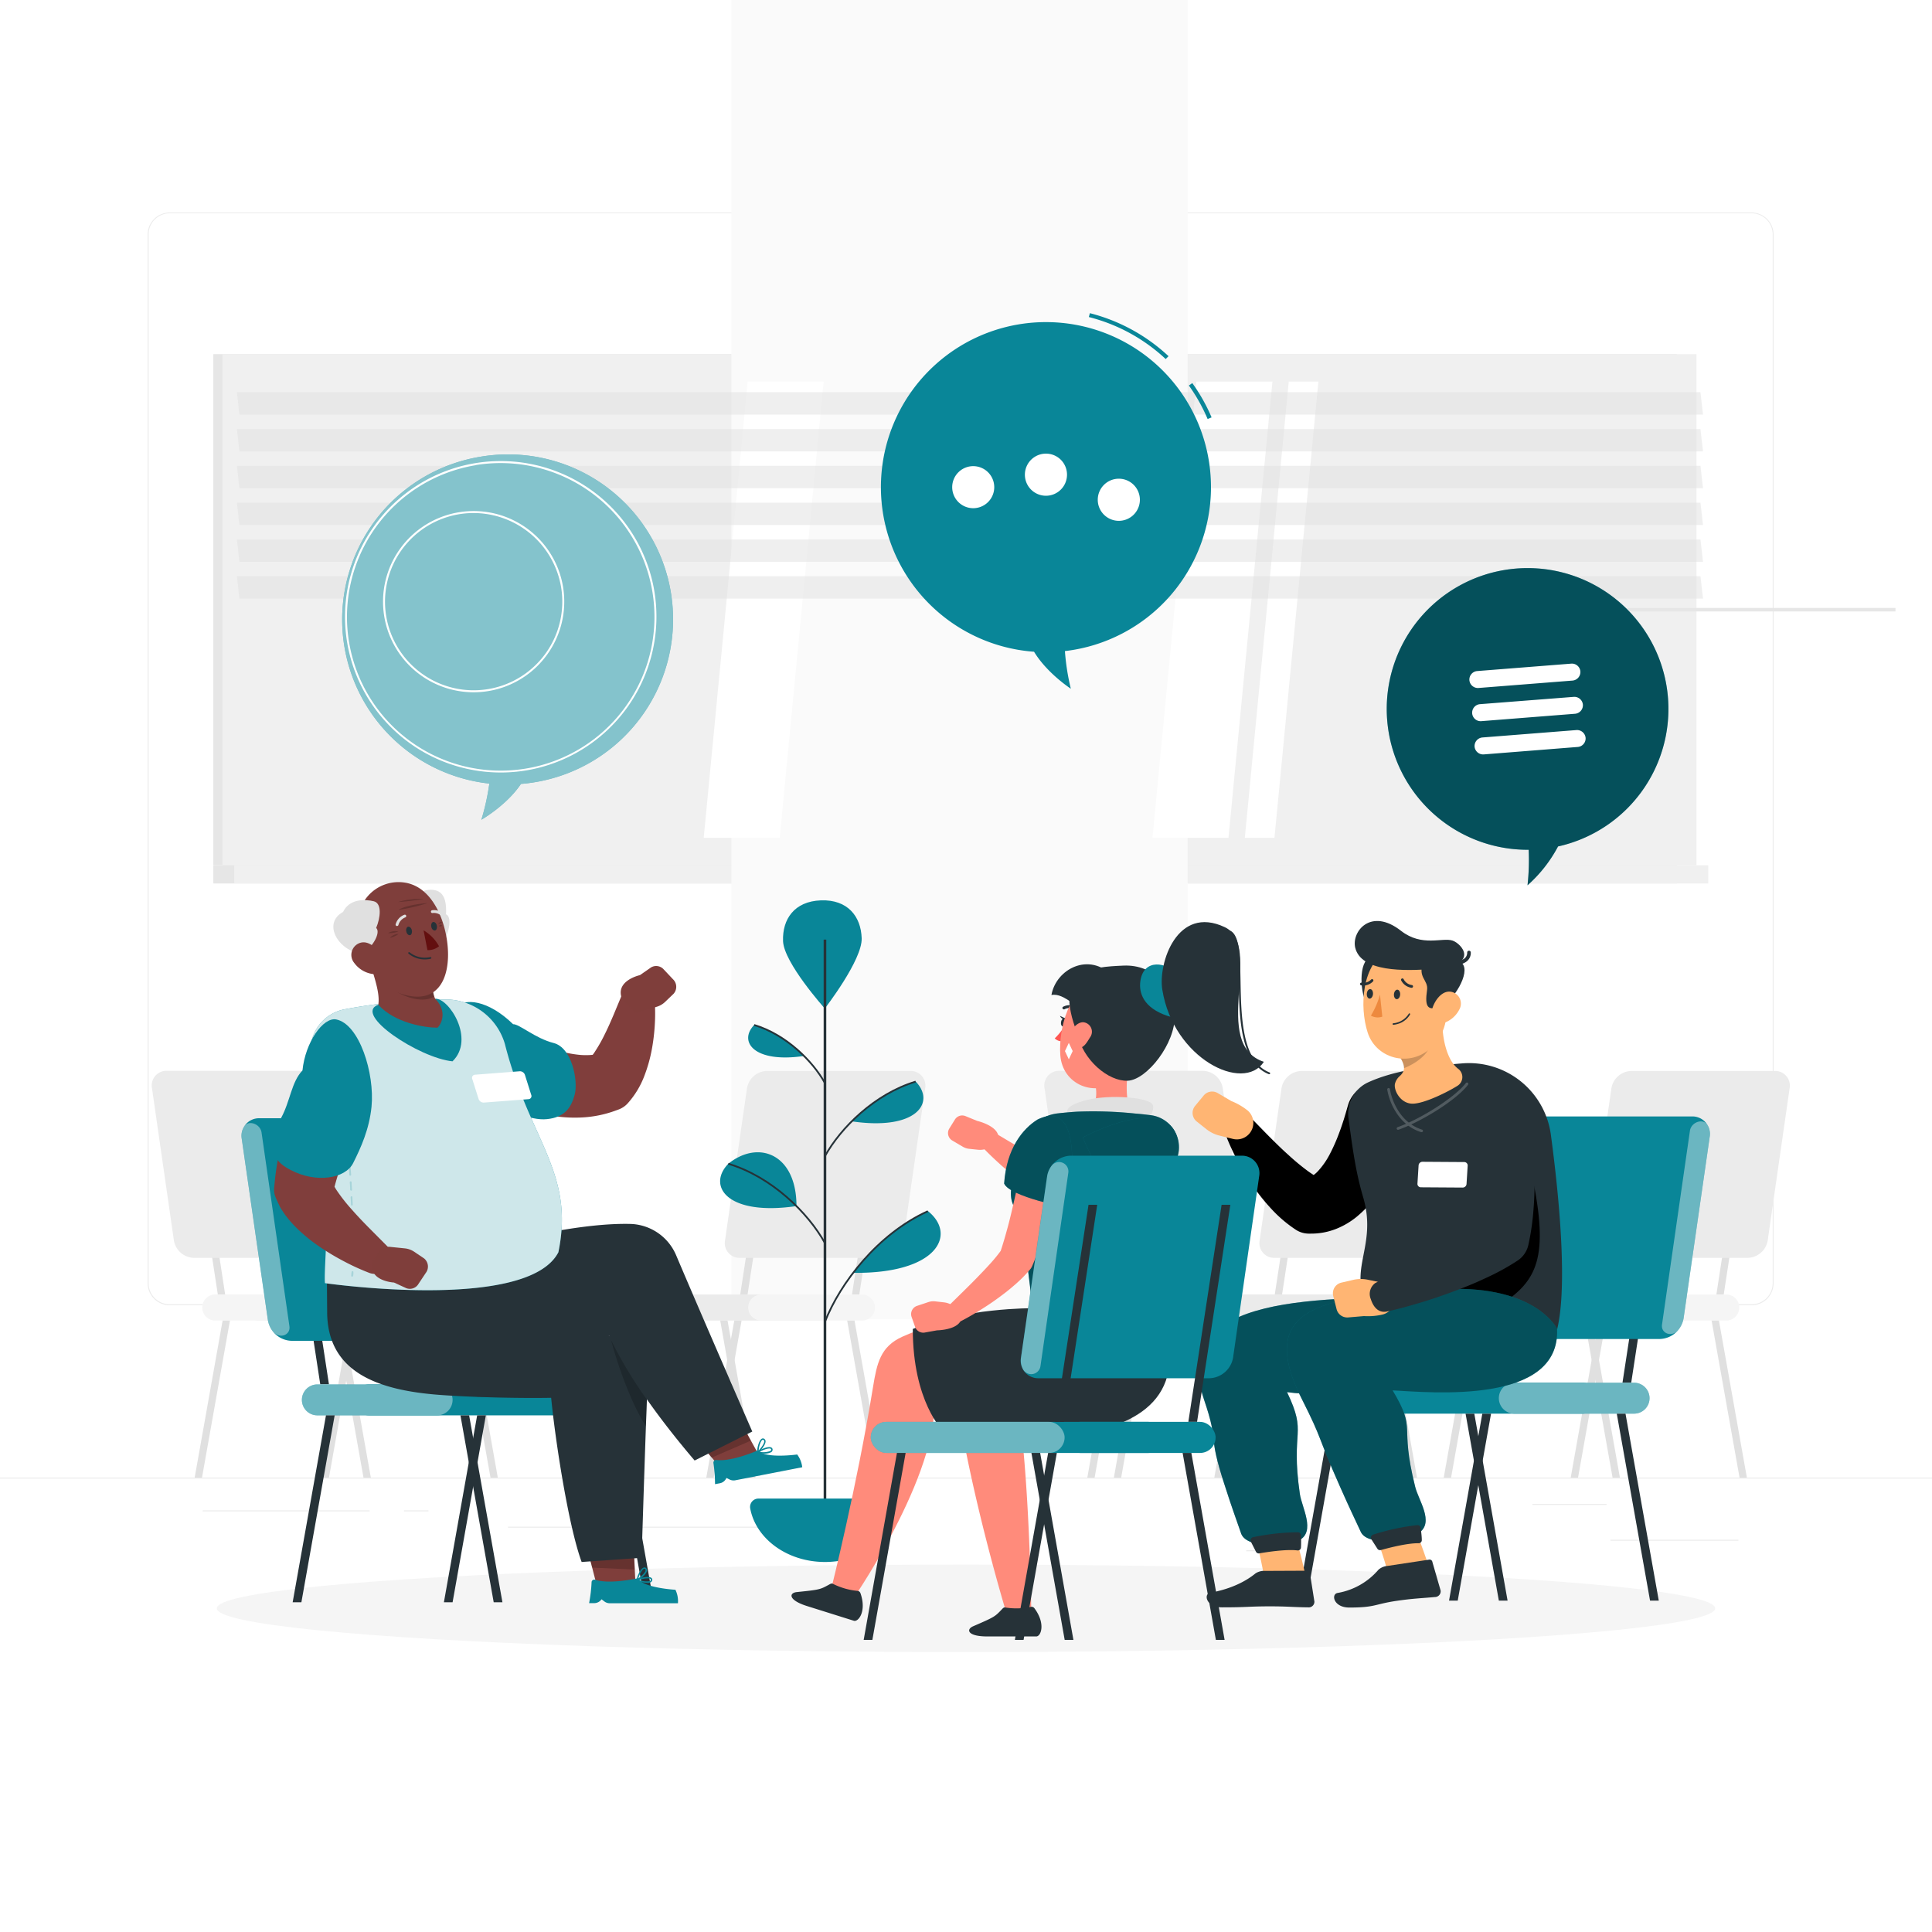 <svg class="animated" id="freepik_stories-group-therapy" xmlns="http://www.w3.org/2000/svg" viewBox="0 0 500 500" version="1.1" xmlns:xlink="http://www.w3.org/1999/xlink" xmlns:svgjs="http://svgjs.com/svgjs"><style>svg#freepik_stories-group-therapy:not(.animated) .animable {opacity: 0;}svg#freepik_stories-group-therapy.animated #freepik--background-complete--inject-167 {animation: 1s 1 forwards cubic-bezier(.36,-0.01,.5,1.38) slideRight;animation-delay: 0s;}svg#freepik_stories-group-therapy.animated #freepik--Shadow--inject-167 {animation: 1s 1 forwards cubic-bezier(.36,-0.01,.5,1.38) zoomOut;animation-delay: 0s;}svg#freepik_stories-group-therapy.animated #freepik--Flower--inject-167 {animation: 1s 1 forwards cubic-bezier(.36,-0.01,.5,1.38) zoomIn;animation-delay: 0s;}svg#freepik_stories-group-therapy.animated #freepik--character-1--inject-167 {animation: 1s 1 forwards cubic-bezier(.36,-0.01,.5,1.38) zoomOut;animation-delay: 0s;}svg#freepik_stories-group-therapy.animated #freepik--character-3--inject-167 {animation: 1s 1 forwards cubic-bezier(.36,-0.01,.5,1.38) slideRight;animation-delay: 0s;}svg#freepik_stories-group-therapy.animated #freepik--character-2--inject-167 {animation: 1s 1 forwards cubic-bezier(.36,-0.01,.5,1.38) slideUp;animation-delay: 0s;}svg#freepik_stories-group-therapy.animated #freepik--speech-bubbles--inject-167 {animation: 1s 1 forwards cubic-bezier(.36,-0.01,.5,1.38) slideUp;animation-delay: 0s;}            @keyframes slideRight {                0% {                    opacity: 0;                    transform: translateX(30px);                }                100% {                    opacity: 1;                    transform: translateX(0);                }            }                    @keyframes zoomOut {                0% {                    opacity: 0;                    transform: scale(1.5);                }                100% {                    opacity: 1;                    transform: scale(1);                }            }                    @keyframes zoomIn {                0% {                    opacity: 0;                    transform: scale(0.5);                }                100% {                    opacity: 1;                    transform: scale(1);                }            }                    @keyframes slideUp {                0% {                    opacity: 0;                    transform: translateY(30px);                }                100% {                    opacity: 1;                    transform: inherit;                }            }        </style><g id="freepik--background-complete--inject-167" class="animable" style="transform-origin: 250px 228.23px;"><rect y="382.4" width="500" height="0.25" style="fill: rgb(235, 235, 235); transform-origin: 250px 382.525px;" id="elerc3df4m15p" class="animable"></rect><rect x="416.78" y="398.49" width="33.12" height="0.25" style="fill: rgb(235, 235, 235); transform-origin: 433.34px 398.615px;" id="el4lj21rdrpyk" class="animable"></rect><rect x="322.53" y="401.21" width="8.69" height="0.25" style="fill: rgb(235, 235, 235); transform-origin: 326.875px 401.335px;" id="eltwaory27syp" class="animable"></rect><rect x="396.59" y="389.21" width="19.19" height="0.25" style="fill: rgb(235, 235, 235); transform-origin: 406.185px 389.335px;" id="elpbc6s2cojoq" class="animable"></rect><rect x="52.46" y="390.89" width="43.19" height="0.25" style="fill: rgb(235, 235, 235); transform-origin: 74.055px 391.015px;" id="elm27kx0ziu5" class="animable"></rect><rect x="104.56" y="390.89" width="6.33" height="0.25" style="fill: rgb(235, 235, 235); transform-origin: 107.725px 391.015px;" id="el9ex2hmsgwnt" class="animable"></rect><rect x="131.47" y="395.11" width="93.68" height="0.25" style="fill: rgb(235, 235, 235); transform-origin: 178.31px 395.235px;" id="elxxv3gx19zq" class="animable"></rect><path d="M237,337.8H43.91a5.71,5.71,0,0,1-5.7-5.71V60.66A5.71,5.71,0,0,1,43.91,55H237a5.71,5.71,0,0,1,5.71,5.71V332.09A5.71,5.71,0,0,1,237,337.8ZM43.91,55.2a5.46,5.46,0,0,0-5.45,5.46V332.09a5.46,5.46,0,0,0,5.45,5.46H237a5.47,5.47,0,0,0,5.46-5.46V60.66A5.47,5.47,0,0,0,237,55.2Z" style="fill: rgb(235, 235, 235); transform-origin: 140.46px 196.4px;" id="elvr22i54dus" class="animable"></path><path d="M453.31,337.8H260.21a5.72,5.72,0,0,1-5.71-5.71V60.66A5.72,5.72,0,0,1,260.21,55h193.1A5.71,5.71,0,0,1,459,60.66V332.09A5.71,5.71,0,0,1,453.31,337.8ZM260.21,55.2a5.47,5.47,0,0,0-5.46,5.46V332.09a5.47,5.47,0,0,0,5.46,5.46h193.1a5.47,5.47,0,0,0,5.46-5.46V60.66a5.47,5.47,0,0,0-5.46-5.46Z" style="fill: rgb(235, 235, 235); transform-origin: 356.75px 196.4px;" id="ellzl1lar9nhl" class="animable"></path><rect x="55.21" y="91.65" width="378.77" height="132.28" style="fill: rgb(230, 230, 230); transform-origin: 244.595px 157.79px;" id="elj9jd5lxdp7" class="animable"></rect><rect x="57.58" y="91.65" width="381.48" height="132.28" style="fill: rgb(240, 240, 240); transform-origin: 248.32px 157.79px;" id="elta6loloqf9e" class="animable"></rect><rect x="55.21" y="223.93" width="378.77" height="4.71" style="fill: rgb(230, 230, 230); transform-origin: 244.595px 226.285px;" id="elaxgw5txech9" class="animable"></rect><rect x="60.62" y="223.93" width="381.48" height="4.71" style="fill: rgb(240, 240, 240); transform-origin: 251.36px 226.285px;" id="el6mzagp83nga" class="animable"></rect><g id="elm3rjzqk0udn"><rect x="189.28" y="-25.84" width="118.08" height="367.27" style="fill: rgb(250, 250, 250); transform-origin: 248.32px 157.795px; transform: rotate(90deg);" class="animable" id="elg8y5ygw3t15"></rect></g><polygon points="298.26 216.83 309.63 98.75 329.31 98.75 317.93 216.83 298.26 216.83" style="fill: rgb(255, 255, 255); transform-origin: 313.785px 157.79px;" id="eli72ye4cfjv" class="animable"></polygon><polygon points="182.12 216.83 193.49 98.75 213.16 98.75 201.79 216.83 182.12 216.83" style="fill: rgb(255, 255, 255); transform-origin: 197.64px 157.79px;" id="elm6j3jaxga5" class="animable"></polygon><path d="M69.52,197.85a.7.7,0,0,1-.7-.7V103.53a.7.7,0,0,1,1.4,0v93.62A.7.7,0,0,1,69.52,197.85Z" style="fill: rgb(240, 240, 240); transform-origin: 69.52px 150.34px;" id="ely2cudxrgjg" class="animable"></path><polygon points="322.16 216.83 333.53 98.75 341.2 98.75 329.83 216.83 322.16 216.83" style="fill: rgb(255, 255, 255); transform-origin: 331.68px 157.79px;" id="el5mdg2kyz0bs" class="animable"></polygon><g id="elx70cfa9wn1s"><rect x="372.47" y="157.34" width="118.08" height="0.9" style="fill: rgb(230, 230, 230); transform-origin: 431.51px 157.79px; transform: rotate(90deg);" class="animable" id="el4h2vk4bvuky"></rect></g><g id="el6qif2bci5uk"><polygon points="440.74 107.31 61.97 107.31 61.31 101.51 440.08 101.51 440.74 107.31" style="fill: rgb(224, 224, 224); opacity: 0.5; transform-origin: 251.025px 104.41px;" class="animable" id="elojyg99b3iif"></polygon></g><g id="el1kdhk7gaht"><polygon points="440.74 116.83 61.97 116.83 61.31 111.04 440.08 111.04 440.74 116.83" style="fill: rgb(224, 224, 224); opacity: 0.5; transform-origin: 251.025px 113.935px;" class="animable" id="eldy0ldjgnzf"></polygon></g><g id="elfppyzn4h7zl"><polygon points="440.74 126.36 61.97 126.36 61.31 120.56 440.08 120.56 440.74 126.36" style="fill: rgb(224, 224, 224); opacity: 0.5; transform-origin: 251.025px 123.46px;" class="animable" id="el1dvrguauh7j"></polygon></g><g id="elphiewznkmd"><polygon points="440.74 135.88 61.97 135.88 61.31 130.09 440.08 130.09 440.74 135.88" style="fill: rgb(224, 224, 224); opacity: 0.5; transform-origin: 251.025px 132.985px;" class="animable" id="ela6e670vg90w"></polygon></g><g id="elw8x601xdk3"><polygon points="440.74 145.4 61.97 145.4 61.31 139.61 440.08 139.61 440.74 145.4" style="fill: rgb(224, 224, 224); opacity: 0.5; transform-origin: 251.025px 142.505px;" class="animable" id="elhkekuolcejd"></polygon></g><g id="el4bjw1c2d9rj"><polygon points="440.74 154.93 61.97 154.93 61.31 149.13 440.08 149.13 440.74 154.93" style="fill: rgb(224, 224, 224); opacity: 0.5; transform-origin: 251.025px 152.03px;" class="animable" id="el5qyrr0086rn"></polygon></g><path d="M293.19,341.76h57a3.39,3.39,0,0,0,3.38-3.37h0a3.39,3.39,0,0,0-3.38-3.38h-57a3.39,3.39,0,0,0-3.38,3.38h0A3.39,3.39,0,0,0,293.19,341.76Z" style="fill: rgb(235, 235, 235); transform-origin: 321.69px 338.385px;" id="ellazrmcpwlv" class="animable"></path><polygon points="358.83 335.01 360.73 335.01 367.96 287.84 366.06 287.84 358.83 335.01" style="fill: rgb(224, 224, 224); transform-origin: 363.395px 311.425px;" id="el59pm8ovje3t" class="animable"></polygon><polygon points="329.91 335.01 331.8 335.01 339.03 287.84 337.14 287.84 329.91 335.01" style="fill: rgb(224, 224, 224); transform-origin: 334.47px 311.425px;" id="elaz7dh9qakg" class="animable"></polygon><path d="M329.83,325.53H367a5.39,5.39,0,0,0,5.14-4.49l5.67-39.39a3.8,3.8,0,0,0-3.84-4.49H336.79a5.39,5.39,0,0,0-5.14,4.49L326,321A3.81,3.81,0,0,0,329.83,325.53Z" style="fill: rgb(235, 235, 235); transform-origin: 351.902px 301.345px;" id="elnbtn5l0ysr" class="animable"></path><path d="M335.32,341.76h26.07a3.38,3.38,0,0,0,3.37-3.37h0a3.39,3.39,0,0,0-3.37-3.38H335.32a3.38,3.38,0,0,0-3.37,3.38h0A3.38,3.38,0,0,0,335.32,341.76Z" style="fill: rgb(245, 245, 245); transform-origin: 348.355px 338.385px;" id="elpxs4ee0z9d" class="animable"></path><polygon points="321.13 382.4 323.03 382.4 330.26 341.76 328.36 341.76 321.13 382.4" style="fill: rgb(224, 224, 224); transform-origin: 325.695px 362.08px;" id="elenr9xhn8rl7" class="animable"></polygon><polygon points="288.27 382.4 290.16 382.4 297.39 341.76 295.5 341.76 288.27 382.4" style="fill: rgb(224, 224, 224); transform-origin: 292.83px 362.08px;" id="elgd6srg0dm7o" class="animable"></polygon><polygon points="333.85 382.4 331.96 382.4 324.73 341.76 326.62 341.76 333.85 382.4" style="fill: rgb(224, 224, 224); transform-origin: 329.29px 362.08px;" id="elhoc6twm1lv9" class="animable"></polygon><polygon points="366.72 382.4 364.82 382.4 357.59 341.76 359.49 341.76 366.72 382.4" style="fill: rgb(224, 224, 224); transform-origin: 362.155px 362.08px;" id="elyvgi4ymg94" class="animable"></polygon><path d="M123.91,341.76H67a3.39,3.39,0,0,1-3.38-3.37h0A3.39,3.39,0,0,1,67,335h57a3.39,3.39,0,0,1,3.38,3.38h0A3.39,3.39,0,0,1,123.91,341.76Z" style="fill: rgb(235, 235, 235); transform-origin: 95.5px 338.38px;" id="elmdcn7z1690j" class="animable"></path><polygon points="58.27 335.01 56.37 335.01 49.14 287.84 51.04 287.84 58.27 335.01" style="fill: rgb(224, 224, 224); transform-origin: 53.705px 311.425px;" id="elllkkl4lhbs" class="animable"></polygon><polygon points="87.19 335.01 85.3 335.01 78.07 287.84 79.96 287.84 87.19 335.01" style="fill: rgb(224, 224, 224); transform-origin: 82.63px 311.425px;" id="el2lepydieu0t" class="animable"></polygon><path d="M87.28,325.53H50.13A5.39,5.39,0,0,1,45,321l-5.67-39.39a3.8,3.8,0,0,1,3.84-4.49H80.31a5.39,5.39,0,0,1,5.14,4.49L91.12,321A3.81,3.81,0,0,1,87.28,325.53Z" style="fill: rgb(235, 235, 235); transform-origin: 65.228px 301.325px;" id="el9zeqbh89wne" class="animable"></path><path d="M81.78,341.76H55.71a3.38,3.38,0,0,1-3.37-3.37h0A3.39,3.39,0,0,1,55.71,335H81.78a3.38,3.38,0,0,1,3.37,3.38h0A3.38,3.38,0,0,1,81.78,341.76Z" style="fill: rgb(245, 245, 245); transform-origin: 68.745px 338.38px;" id="elqsl3cfp8ae8" class="animable"></path><polygon points="95.97 382.4 94.07 382.4 86.84 341.76 88.74 341.76 95.97 382.4" style="fill: rgb(224, 224, 224); transform-origin: 91.405px 362.08px;" id="el27rdkxv215t" class="animable"></polygon><polygon points="128.83 382.4 126.94 382.4 119.7 341.76 121.6 341.76 128.83 382.4" style="fill: rgb(224, 224, 224); transform-origin: 124.265px 362.08px;" id="elot0q5jfay" class="animable"></polygon><polygon points="83.25 382.4 85.14 382.4 92.37 341.76 90.48 341.76 83.25 382.4" style="fill: rgb(224, 224, 224); transform-origin: 87.81px 362.08px;" id="elycl7texnhis" class="animable"></polygon><polygon points="50.38 382.4 52.28 382.4 59.51 341.76 57.61 341.76 50.38 382.4" style="fill: rgb(224, 224, 224); transform-origin: 54.945px 362.08px;" id="elylpyn888oen" class="animable"></polygon><path d="M354.93,341.76H298a3.39,3.39,0,0,1-3.38-3.37h0A3.39,3.39,0,0,1,298,335h57a3.39,3.39,0,0,1,3.38,3.38h0A3.39,3.39,0,0,1,354.93,341.76Z" style="fill: rgb(235, 235, 235); transform-origin: 326.5px 338.38px;" id="el6chjf8lm4l8" class="animable"></path><polygon points="289.28 335.01 287.39 335.01 280.16 287.84 282.05 287.84 289.28 335.01" style="fill: rgb(224, 224, 224); transform-origin: 284.72px 311.425px;" id="elv81rnpjqovd" class="animable"></polygon><polygon points="318.21 335.01 316.31 335.01 309.08 287.84 310.98 287.84 318.21 335.01" style="fill: rgb(224, 224, 224); transform-origin: 313.645px 311.425px;" id="el6e7moim6mwr" class="animable"></polygon><path d="M318.29,325.53H281.15A5.38,5.38,0,0,1,276,321l-5.67-39.39a3.8,3.8,0,0,1,3.84-4.49h37.14a5.38,5.38,0,0,1,5.14,4.49L322.13,321A3.8,3.8,0,0,1,318.29,325.53Z" style="fill: rgb(235, 235, 235); transform-origin: 296.234px 301.325px;" id="elfysp3l4qclo" class="animable"></path><path d="M312.8,341.76H286.73a3.39,3.39,0,0,1-3.38-3.37h0a3.39,3.39,0,0,1,3.38-3.38H312.8a3.39,3.39,0,0,1,3.37,3.38h0A3.38,3.38,0,0,1,312.8,341.76Z" style="fill: rgb(245, 245, 245); transform-origin: 299.76px 338.385px;" id="eluq2oi05xah" class="animable"></path><polygon points="326.99 382.4 325.09 382.4 317.86 341.76 319.75 341.76 326.99 382.4" style="fill: rgb(224, 224, 224); transform-origin: 322.425px 362.08px;" id="ela3horsl4myv" class="animable"></polygon><polygon points="359.85 382.4 357.95 382.4 350.72 341.76 352.62 341.76 359.85 382.4" style="fill: rgb(224, 224, 224); transform-origin: 355.285px 362.08px;" id="el5zl92sk5uki" class="animable"></polygon><polygon points="314.26 382.4 316.16 382.4 323.39 341.76 321.49 341.76 314.26 382.4" style="fill: rgb(224, 224, 224); transform-origin: 318.825px 362.08px;" id="ela4jfhjhev3h" class="animable"></polygon><polygon points="281.4 382.4 283.29 382.4 290.53 341.76 288.63 341.76 281.4 382.4" style="fill: rgb(224, 224, 224); transform-origin: 285.965px 362.08px;" id="elbc5pgez99fv" class="animable"></polygon><path d="M378.56,341.76h57a3.39,3.39,0,0,0,3.38-3.37h0a3.39,3.39,0,0,0-3.38-3.38h-57a3.39,3.39,0,0,0-3.38,3.38h0A3.39,3.39,0,0,0,378.56,341.76Z" style="fill: rgb(235, 235, 235); transform-origin: 407.06px 338.385px;" id="elujfat8gxzy" class="animable"></path><polygon points="444.2 335.01 446.1 335.01 453.33 287.84 451.44 287.84 444.2 335.01" style="fill: rgb(224, 224, 224); transform-origin: 448.765px 311.425px;" id="el9j247t7fvdc" class="animable"></polygon><polygon points="415.28 335.01 417.17 335.01 424.41 287.84 422.51 287.84 415.28 335.01" style="fill: rgb(224, 224, 224); transform-origin: 419.845px 311.425px;" id="elr6bgb22jif" class="animable"></polygon><path d="M415.2,325.53h37.14a5.39,5.39,0,0,0,5.14-4.49l5.67-39.39a3.8,3.8,0,0,0-3.84-4.49H422.16a5.37,5.37,0,0,0-5.13,4.49L411.35,321A3.81,3.81,0,0,0,415.2,325.53Z" style="fill: rgb(235, 235, 235); transform-origin: 437.247px 301.345px;" id="eld172m0h3nok" class="animable"></path><path d="M420.69,341.76h26.07a3.38,3.38,0,0,0,3.37-3.37h0a3.38,3.38,0,0,0-3.37-3.38H420.69a3.39,3.39,0,0,0-3.37,3.38h0A3.38,3.38,0,0,0,420.69,341.76Z" style="fill: rgb(245, 245, 245); transform-origin: 433.725px 338.385px;" id="ell2zvgbju79b" class="animable"></path><polygon points="406.5 382.4 408.4 382.4 415.63 341.76 413.74 341.76 406.5 382.4" style="fill: rgb(224, 224, 224); transform-origin: 411.065px 362.08px;" id="elm7gd928ox3" class="animable"></polygon><polygon points="373.64 382.4 375.54 382.4 382.77 341.76 380.87 341.76 373.64 382.4" style="fill: rgb(224, 224, 224); transform-origin: 378.205px 362.08px;" id="el740923rliy" class="animable"></polygon><polygon points="419.23 382.4 417.33 382.4 410.1 341.76 412 341.76 419.23 382.4" style="fill: rgb(224, 224, 224); transform-origin: 414.665px 362.08px;" id="elrltiktqts3" class="animable"></polygon><polygon points="452.09 382.4 450.19 382.4 442.96 341.76 444.86 341.76 452.09 382.4" style="fill: rgb(224, 224, 224); transform-origin: 447.525px 362.08px;" id="el671kstdjuq8" class="animable"></polygon><path d="M154.85,341.76h57a3.39,3.39,0,0,0,3.38-3.37h0a3.39,3.39,0,0,0-3.38-3.38h-57a3.39,3.39,0,0,0-3.38,3.38h0A3.39,3.39,0,0,0,154.85,341.76Z" style="fill: rgb(235, 235, 235); transform-origin: 183.35px 338.385px;" id="el1ln38em35gq" class="animable"></path><polygon points="220.5 335.01 222.39 335.01 229.62 287.84 227.73 287.84 220.5 335.01" style="fill: rgb(224, 224, 224); transform-origin: 225.06px 311.425px;" id="ellzr4vi3m7qb" class="animable"></polygon><polygon points="191.57 335.01 193.47 335.01 200.7 287.84 198.8 287.84 191.57 335.01" style="fill: rgb(224, 224, 224); transform-origin: 196.135px 311.425px;" id="elmph1rlxngmk" class="animable"></polygon><path d="M191.49,325.53h37.14a5.39,5.39,0,0,0,5.14-4.49l5.67-39.39a3.8,3.8,0,0,0-3.84-4.49H198.45a5.37,5.37,0,0,0-5.13,4.49L187.64,321A3.81,3.81,0,0,0,191.49,325.53Z" style="fill: rgb(235, 235, 235); transform-origin: 213.537px 301.345px;" id="eld39cj15jlin" class="animable"></path><path d="M197,341.76h26.07a3.39,3.39,0,0,0,3.38-3.37h0a3.39,3.39,0,0,0-3.38-3.38H197a3.39,3.39,0,0,0-3.37,3.38h0A3.38,3.38,0,0,0,197,341.76Z" style="fill: rgb(245, 245, 245); transform-origin: 210.04px 338.385px;" id="elxyb7p46hnke" class="animable"></path><polygon points="182.79 382.4 184.69 382.4 191.92 341.76 190.03 341.76 182.79 382.4" style="fill: rgb(224, 224, 224); transform-origin: 187.355px 362.08px;" id="el66ghh8sc0a5" class="animable"></polygon><polygon points="149.93 382.4 151.83 382.4 159.06 341.76 157.16 341.76 149.93 382.4" style="fill: rgb(224, 224, 224); transform-origin: 154.495px 362.08px;" id="el2cmdngsfqca" class="animable"></polygon><polygon points="195.52 382.4 193.62 382.4 186.39 341.76 188.29 341.76 195.52 382.4" style="fill: rgb(224, 224, 224); transform-origin: 190.955px 362.08px;" id="el3jo21jzu9av" class="animable"></polygon><polygon points="228.38 382.4 226.49 382.4 219.25 341.76 221.15 341.76 228.38 382.4" style="fill: rgb(224, 224, 224); transform-origin: 223.815px 362.08px;" id="elo5m4gtbkzlh" class="animable"></polygon></g><g id="freepik--Shadow--inject-167" class="animable" style="transform-origin: 250px 416.24px;"><ellipse id="freepik--path--inject-167" cx="250" cy="416.24" rx="193.89" ry="11.32" style="fill: rgb(245, 245, 245); transform-origin: 250px 416.24px;" class="animable"></ellipse></g><g id="freepik--Flower--inject-167" class="animable" style="transform-origin: 214.904px 318.62px;"><path d="M223,242.82c.2,5.62-9.54,18.18-9.54,18.18s-10.61-11.83-10.81-17.45,2.87-10.29,9.81-10.54S222.83,237.2,223,242.82Z" style="fill: #098698; transform-origin: 212.822px 247px;" id="el3uanom6scrg" class="animable"></path><rect x="213.16" y="243.17" width="0.68" height="149.16" style="fill: rgb(38, 50, 56); transform-origin: 213.5px 317.75px;" id="el3x3js508kwp" class="animable"></rect><path d="M196.29,387.83a2.16,2.16,0,0,0-2.14,2.53c1.45,7.86,9.56,13.88,19.35,13.88s17.89-6,19.34-13.88a2.15,2.15,0,0,0-2.13-2.53Z" style="fill: #098698; transform-origin: 213.496px 396.035px;" id="elb9phhx7w2qt" class="animable"></path><path d="M208.1,273.28a31.71,31.71,0,0,0-12.93-8C191.09,269.47,195,275.22,208.1,273.28Z" style="fill: #098698; transform-origin: 200.863px 269.474px;" id="elswftqtrh8n" class="animable"></path><path d="M213.3,280.42c-3.14-5.66-10-12.47-18.19-14.94l.13-.44c8.34,2.5,15.28,9.42,18.46,15.16Z" style="fill: rgb(38, 50, 56); transform-origin: 204.405px 272.73px;" id="elzlo0q3cj2ns" class="animable"></path><path d="M206.13,312.13c0-13.5-9.83-17.25-17.65-10.95h0c-5.56,5.75-.3,13.59,17.65,10.95a48.15,48.15,0,0,0-4.24-3.76A48.15,48.15,0,0,1,206.13,312.13Z" style="fill: #098698; transform-origin: 196.249px 305.433px;" id="eljlhh6asfhxc" class="animable"></path><path d="M213.3,321.83c-4.29-7.74-13.65-17.06-24.88-20.43l.13-.44c11.36,3.41,20.82,12.82,25.15,20.65Z" style="fill: rgb(38, 50, 56); transform-origin: 201.06px 311.395px;" id="elms6y2cmp5d" class="animable"></path><path d="M220.42,290.2A40.45,40.45,0,0,1,237,279.92C242.19,285.32,237.25,292.68,220.42,290.2Z" style="fill: #098698; transform-origin: 229.693px 285.308px;" id="elhowyv3pwrzs" class="animable"></path><path d="M213.7,299.31l-.4-.22c4.07-7.35,12.94-16.19,23.61-19.39l.13.44C226.5,283.31,217.72,292.05,213.7,299.31Z" style="fill: rgb(38, 50, 56); transform-origin: 225.17px 289.505px;" id="elmvv2k8g106k" class="animable"></path><path d="M220.78,329.41a52.09,52.09,0,0,1,19.35-16C247.71,319.45,242.68,329.68,220.78,329.41Z" style="fill: #098698; transform-origin: 232.11px 321.413px;" id="ele5dj46avpwa" class="animable"></path><path d="M213.71,342.16l-.43-.16c3.93-10.06,13.72-22.84,26.75-28.75l.19.42C227.31,319.52,217.6,332.2,213.71,342.16Z" style="fill: rgb(38, 50, 56); transform-origin: 226.75px 327.705px;" id="elhialgqkkcb" class="animable"></path></g><g id="freepik--character-1--inject-167" class="animable" style="transform-origin: 135.058px 321.605px;"><path d="M163.3,366.29H95.47a4,4,0,0,1-4-4h0a4,4,0,0,1,4-4H163.3a4,4,0,0,1,4,4h0A4,4,0,0,1,163.3,366.29Z" style="fill: #098698; transform-origin: 129.385px 362.29px;" id="elgw73al0hzo" class="animable"></path><polygon points="85.13 358.25 82.88 358.25 74.27 302.07 76.52 302.07 85.13 358.25" style="fill: rgb(38, 50, 56); transform-origin: 79.7px 330.16px;" id="elutsil7roel" class="animable"></polygon><polygon points="119.58 358.25 117.32 358.25 108.71 302.07 110.97 302.07 119.58 358.25" style="fill: rgb(38, 50, 56); transform-origin: 114.145px 330.16px;" id="elafbxtceile" class="animable"></polygon><path d="M119.67,347H75.44a6.4,6.4,0,0,1-6.11-5.35l-6.76-46.9a4.54,4.54,0,0,1,4.58-5.35h44.23a6.42,6.42,0,0,1,6.12,5.35l6.75,46.9A4.54,4.54,0,0,1,119.67,347Z" style="fill: #098698; transform-origin: 93.41px 318.2px;" id="ela2nw307gtca" class="animable"></path><g id="elkbdo02bi25o"><path d="M62.57,294.71l6.76,46.9a6.07,6.07,0,0,0,1.41,3.07c1.62,1.91,4.5.87,4.16-1.46L67.69,293.1c-.34-2.33-3.52-3.36-4.59-1.46A4.9,4.9,0,0,0,62.57,294.71Z" style="fill: rgb(255, 255, 255); opacity: 0.4; transform-origin: 68.72px 318.162px;" class="animable" id="el0ilogjyqx1cd"></path></g><path d="M113.13,366.29h-31a4,4,0,0,1-4-4h0a4,4,0,0,1,4-4h31a4,4,0,0,1,4,4h0A4,4,0,0,1,113.13,366.29Z" style="fill: #098698; transform-origin: 97.63px 362.29px;" id="eloblyeeh139o" class="animable"></path><g id="elys1ziuygj0r"><path d="M113.13,366.29h-31a4,4,0,0,1-4-4h0a4,4,0,0,1,4-4h31a4,4,0,0,1,4,4h0A4,4,0,0,1,113.13,366.29Z" style="fill: rgb(255, 255, 255); opacity: 0.4; transform-origin: 97.63px 362.29px;" class="animable" id="el480s20kcxc1"></path></g><polygon points="130.03 414.67 127.77 414.67 119.16 366.29 121.41 366.29 130.03 414.67" style="fill: rgb(38, 50, 56); transform-origin: 124.595px 390.48px;" id="elt2cw09ztcw" class="animable"></polygon><polygon points="169.16 414.67 166.9 414.67 158.29 366.29 160.55 366.29 169.16 414.67" style="fill: rgb(38, 50, 56); transform-origin: 163.725px 390.48px;" id="el0qo5163d4i9" class="animable"></polygon><polygon points="114.88 414.67 117.13 414.67 125.74 366.29 123.49 366.29 114.88 414.67" style="fill: rgb(38, 50, 56); transform-origin: 120.31px 390.48px;" id="eli7g2cc25vd" class="animable"></polygon><polygon points="75.74 414.67 78 414.67 86.61 366.29 84.36 366.29 75.74 414.67" style="fill: rgb(38, 50, 56); transform-origin: 81.175px 390.48px;" id="el4c8ni2jn3jl" class="animable"></polygon><polygon points="191.77 368.19 180.62 373.04 187.01 380.5 196.34 376.46 191.77 368.19" style="fill: rgb(127, 62, 59); transform-origin: 188.48px 374.345px;" id="el2g81vca6jyh" class="animable"></polygon><g id="elqncrnl40tt"><polygon points="191.77 368.2 180.61 373.05 184.2 377.23 194.33 372.83 191.77 368.2" style="opacity: 0.2; transform-origin: 187.47px 372.715px;" class="animable" id="ellx0cmfdhk5e"></polygon></g><path d="M185.05,384.1l1.27-.24a2.29,2.29,0,0,0,1.68-1.38h0l.8.41a2.37,2.37,0,0,0,1.48.21l17.34-3.38a6.85,6.85,0,0,0-1.31-3.3s-7.69,1.07-9.85-.82a.58.58,0,0,0-.6-.12c-1.41.6-7,2.81-10.46,2.36a.7.7,0,0,0-.76.82A38.17,38.17,0,0,1,185.05,384.1Z" style="fill: #098698; transform-origin: 196.124px 379.772px;" id="elm5vlx3t6yd" class="animable"></path><path d="M196.14,376.05h-.06a.18.18,0,0,1-.12-.16c-.07-1.13.47-3.21,1.23-3.57a.61.61,0,0,1,.7.14.72.72,0,0,1,.24.57c0,1.09-1.78,2.9-1.86,3A.19.19,0,0,1,196.14,376.05Zm1.31-3.43-.1,0c-.48.23-.95,1.68-1,2.76.58-.64,1.45-1.74,1.44-2.38a.42.42,0,0,0-.13-.3A.27.27,0,0,0,197.45,372.62Z" style="fill: #098698; transform-origin: 197.042px 374.159px;" id="el45ftorx6nk2" class="animable"></path><path d="M197.79,376.18a11.9,11.9,0,0,1-1.68-.13.19.19,0,0,1-.15-.14.2.2,0,0,1,.07-.19c.86-.71,2.87-1.51,3.6-1.1a.63.63,0,0,1,.31.65.81.81,0,0,1-.32.53A3.41,3.41,0,0,1,197.79,376.18Zm-1.16-.44a5.14,5.14,0,0,0,2.77-.24.4.4,0,0,0,.17-.28c0-.18,0-.24-.11-.28C199,374.69,197.54,375.16,196.63,375.74Z" style="fill: #098698; transform-origin: 197.953px 375.349px;" id="elnyd0yziqdo" class="animable"></path><path d="M91.54,333.08l4.78,10c7.05,14.77,24.43,22.2,38.3,16.39,8.1-3.41,16.94-10.58,23-13.86,5.15,11.27,14.78,23.72,22.15,32.37l14.92-7.5c-5.57-12.79-14.25-32.75-19.75-45.72a13.27,13.27,0,0,0-11.59-8C138.51,316.05,91.54,333.08,91.54,333.08Z" style="fill: rgb(38, 50, 56); transform-origin: 143.115px 347.359px;" id="el4gc3we56f05" class="animable"></path><polygon points="164.03 400.93 151.88 400.36 154.33 409.88 164.48 410.36 164.03 400.93" style="fill: rgb(127, 62, 59); transform-origin: 158.18px 405.36px;" id="elgobmv1be6w" class="animable"></polygon><g id="elwkh7yffzq19"><polygon points="164.03 400.93 151.87 400.36 153.24 405.69 164.28 406.21 164.03 400.93" style="opacity: 0.2; transform-origin: 158.075px 403.285px;" class="animable" id="elnune5b00j2"></polygon></g><path d="M152.46,414.89h1.3a2.31,2.31,0,0,0,1.92-1h0l.7.54a2.27,2.27,0,0,0,1.42.49h17.65a6.81,6.81,0,0,0-.65-3.49s-7.75-.42-9.51-2.69a.54.54,0,0,0-.56-.22c-1.5.31-7.37,1.42-10.72.31a.7.7,0,0,0-.91.66A37.58,37.58,0,0,1,152.46,414.89Z" style="fill: #098698; transform-origin: 163.966px 411.714px;" id="elsw3ptjnvc1g" class="animable"></path><path d="M164.93,409.11a.19.19,0,0,1-.1,0,.18.18,0,0,1-.08-.18c.15-1.11,1.07-3.06,1.89-3.26a.6.6,0,0,1,.66.26.77.77,0,0,1,.13.61c-.19,1.08-2.31,2.51-2.4,2.57A.17.17,0,0,1,164.93,409.11Zm1.86-3.13h-.06c-.52.13-1.25,1.47-1.53,2.51.7-.51,1.75-1.42,1.87-2.06a.4.4,0,0,0-.07-.32A.24.24,0,0,0,166.79,406Z" style="fill: #098698; transform-origin: 166.097px 407.384px;" id="elnl8r2mojhf" class="animable"></path><path d="M167.56,409.66a9.68,9.68,0,0,1-2.69-.56.18.18,0,0,1-.12-.16.19.19,0,0,1,.09-.18c1-.53,3.11-.93,3.75-.39a.59.59,0,0,1,.18.69.79.79,0,0,1-.42.46A1.89,1.89,0,0,1,167.56,409.66Zm-2.13-.76a5.19,5.19,0,0,0,2.76.29.45.45,0,0,0,.23-.24c.05-.17,0-.25-.06-.3C168,408.31,166.44,408.5,165.43,408.9Z" style="fill: #098698; transform-origin: 166.782px 408.887px;" id="ely3s4egd9tr" class="animable"></path><path d="M84.59,329.12l.08,10.57C84.8,355.28,98,359.81,113.8,361c9.21.68,21.66.89,28.84.75,1.05,10.92,4.46,33.17,7.89,42.49l15.52-1.08c.41-13.23,1-32,1.51-44.44a13.07,13.07,0,0,0-7.44-11.9C136.85,335.34,84.59,329.12,84.59,329.12Z" style="fill: rgb(38, 50, 56); transform-origin: 126.075px 366.68px;" id="elmtv7xtwfsun" class="animable"></path><g id="elvjqco3ucia"><path d="M158.19,346.92a110.91,110.91,0,0,0,9.22,15.29c-.08,2.18-.16,4.5-.25,6.9-5.49-8.67-9-22.21-9-22.21A0,0,0,0,0,158.19,346.92Z" style="opacity: 0.2; transform-origin: 162.785px 358.005px;" class="animable" id="el5cqu5o1j9q9"></path></g><path d="M135.23,268.07l1,.51,1.24.62c.85.39,1.71.79,2.58,1.14a43.89,43.89,0,0,0,5.2,1.79,29.06,29.06,0,0,0,5,.89,17.86,17.86,0,0,0,4.49-.22l-3,1.8a9.14,9.14,0,0,0,2.32-2.58,39.15,39.15,0,0,0,2.48-4.41c.81-1.62,1.56-3.33,2.3-5.08l2.2-5.29.11-.25a4.29,4.29,0,0,1,8.23,1.27,46.85,46.85,0,0,1,.1,6.58,51.79,51.79,0,0,1-.76,6.59,38.6,38.6,0,0,1-1.89,6.82,22.67,22.67,0,0,1-4.42,7.34,6,6,0,0,1-2.27,1.53l-.74.27a29.51,29.51,0,0,1-9.08,1.82,36.48,36.48,0,0,1-8.69-.67,44.56,44.56,0,0,1-7.93-2.32c-1.26-.51-2.51-1-3.72-1.65-.61-.31-1.21-.62-1.82-1l-.92-.54-1.06-.65a8.46,8.46,0,0,1,8.26-14.75Z" style="fill: rgb(128, 62, 60); transform-origin: 145.854px 271.8px;" id="eli1nuzd6pzjk" class="animable"></path><path d="M164.36,262.14,161,258.55c-1.94-4.76,4.62-6.19,4.62-6.19l2.88-2a2.61,2.61,0,0,1,3.31.57l2.35,2.49a2.7,2.7,0,0,1,.16,3.77l-2.19,2.1a5.32,5.32,0,0,1-2.27,1.29Z" style="fill: rgb(127, 62, 59); transform-origin: 167.826px 256.072px;" id="el6wojd9ddswo" class="animable"></path><path d="M118,260.86c2.06-2.77,8.37-2.06,14.79,4.2,1.59-.07,5.71,3.66,10.49,4.87s6.35,9.8,5.48,13.23c-.91,3.6-2.71,6-7.17,6.47s-10.33-2.41-15.06-6S114.33,265.77,118,260.86Z" style="fill: #098698; transform-origin: 133.004px 274.499px;" id="eld228osvqfnu" class="animable"></path><path d="M115.65,258.66A147.3,147.3,0,0,0,89,261.24a10.87,10.87,0,0,0-8.28,13.46c6.58,25,2.86,52.37,3.38,57.38,0,0,52.38,7.54,60.41-8,4.27-20.74-7.55-29.13-13.84-53.88A16,16,0,0,0,115.65,258.66Z" style="fill: #098698; transform-origin: 112.883px 296.284px;" id="elv7nyfj13iyl" class="animable"></path><g id="eltsllbbeb6ra"><path d="M115.65,258.66A147.3,147.3,0,0,0,89,261.24a10.87,10.87,0,0,0-8.28,13.46c6.58,25,2.86,52.37,3.38,57.38,0,0,52.38,7.54,60.41-8,4.27-20.74-7.55-29.13-13.84-53.88A16,16,0,0,0,115.65,258.66Z" style="fill: rgb(255, 255, 255); opacity: 0.8; transform-origin: 112.883px 296.284px;" class="animable" id="elj6ah0v18l3i"></path></g><g id="el7lq55nuoz2"><g style="opacity: 0.2; transform-origin: 89.785px 303.159px;" class="animable" id="elz15yjsfvq1f"><path d="M91.11,330.4h0a.24.24,0,0,1-.21-.27q0-.44.09-.93a.25.25,0,0,1,.26-.22.23.23,0,0,1,.21.26c0,.33,0,.65-.09.95A.24.24,0,0,1,91.11,330.4Z" style="fill: #098698; transform-origin: 91.18px 329.69px;" id="elww8gx663fe" class="animable"></path><path d="M91.32,327.53h0a.24.24,0,0,1-.22-.25c0-.61,0-1.25,0-1.93a.25.25,0,0,1,.24-.24h0a.25.25,0,0,1,.23.25c0,.68,0,1.33-.06,1.94A.23.23,0,0,1,91.32,327.53Zm.08-3.87a.24.24,0,0,1-.24-.24v-.11c0-.6,0-1.2,0-1.83a.23.23,0,0,1,.23-.24.23.23,0,0,1,.24.24c0,.62,0,1.23,0,1.82v.12A.24.24,0,0,1,91.4,323.66Zm-.05-3.88a.23.23,0,0,1-.23-.23c0-.64,0-1.28-.05-1.94a.24.24,0,0,1,.23-.25h0a.24.24,0,0,1,.24.24c0,.66,0,1.3,0,1.94a.23.23,0,0,1-.23.24Zm-.11-3.87a.24.24,0,0,1-.24-.23c0-.64,0-1.29-.08-1.94a.25.25,0,0,1,.23-.25h0a.24.24,0,0,1,.24.23c0,.66,0,1.3.08,1.94a.25.25,0,0,1-.23.25ZM91.07,312a.23.23,0,0,1-.23-.22c0-.64-.07-1.29-.1-1.94a.24.24,0,0,1,.22-.25h0a.25.25,0,0,1,.24.23l.09,1.93a.23.23,0,0,1-.22.25Zm-.2-3.87a.25.25,0,0,1-.24-.22c0-.64-.07-1.29-.11-1.94a.24.24,0,0,1,.48,0c0,.65.07,1.3.11,1.94a.24.24,0,0,1-.22.25Zm-.23-3.86a.24.24,0,0,1-.24-.23c0-.64-.08-1.29-.13-1.93a.23.23,0,0,1,.23-.25.23.23,0,0,1,.25.22c0,.64.08,1.29.13,1.93a.24.24,0,0,1-.23.25Zm-.26-3.87a.24.24,0,0,1-.24-.23c0-.64-.09-1.29-.14-1.93a.24.24,0,0,1,.48,0c0,.64.09,1.28.14,1.93a.25.25,0,0,1-.23.26Zm-.29-3.87a.23.23,0,0,1-.23-.22l-.15-1.93a.24.24,0,1,1,.47,0l.15,1.93a.24.24,0,0,1-.22.26Zm-.3-3.86a.24.24,0,0,1-.24-.22l-.16-1.93a.24.24,0,0,1,.21-.26.23.23,0,0,1,.26.22l.16,1.93a.24.24,0,0,1-.21.26Zm-.33-3.87a.23.23,0,0,1-.24-.21c-.06-.66-.12-1.3-.18-1.93a.24.24,0,0,1,.48-.05c.06.64.12,1.28.17,1.94a.23.23,0,0,1-.21.25ZM89.1,285a.25.25,0,0,1-.24-.21c-.06-.66-.12-1.31-.19-1.93a.24.24,0,0,1,.22-.26.23.23,0,0,1,.26.21c.06.63.13,1.27.19,1.93a.24.24,0,0,1-.22.26Zm-.38-3.85a.23.23,0,0,1-.24-.22q-.11-1-.21-1.92a.25.25,0,0,1,.21-.27.24.24,0,0,1,.26.22c.07.6.14,1.25.21,1.92a.24.24,0,0,1-.21.27Z" style="fill: #098698; transform-origin: 89.95px 303.135px;" id="elszg5xpju5nc" class="animable"></path><path d="M88.28,277.27a.23.23,0,0,1-.23-.18l-.11-.95a.24.24,0,0,1,.47-.05l.11.89a.26.26,0,0,1-.2.29Z" style="fill: #098698; transform-origin: 88.231px 276.593px;" id="eldq4njczn91e" class="animable"></path></g></g><path d="M94.62,285.87l-1.19,2.7-1.23,2.86c-.82,1.92-1.58,3.86-2.34,5.78s-1.41,3.88-2.06,5.8-1.17,3.85-1.65,5.76l-.28-3.49a1.16,1.16,0,0,1,.08.47,5.4,5.4,0,0,1,.33.82,15.47,15.47,0,0,0,1.21,2,44.08,44.08,0,0,0,3.6,4.51c1.35,1.54,2.81,3.07,4.32,4.6L100,322.3l.14.14a4.28,4.28,0,0,1-4.52,7,59.47,59.47,0,0,1-6.58-3,63.57,63.57,0,0,1-6.23-3.72,42.57,42.57,0,0,1-6-4.87,30.56,30.56,0,0,1-2.89-3.28c-.48-.67-.94-1.37-1.37-2.07-.44-.86-.84-1.74-1.22-2.63a5.11,5.11,0,0,1-.38-2.48l.1-1A67.53,67.53,0,0,1,72.13,299,72.84,72.84,0,0,1,74,291.81c.7-2.35,1.52-4.63,2.42-6.89.46-1.12.92-2.25,1.44-3.36.26-.55.51-1.11.79-1.66l.91-1.76a8.48,8.48,0,0,1,15.3,7.28Z" style="fill: rgb(128, 62, 60); transform-origin: 86.132px 301.662px;" id="elcczrnja3c47" class="animable"></path><path d="M98.07,324l-1.69,2.59c-1.11,5,5.59,5.33,5.59,5.33l3.17,1.46a2.59,2.59,0,0,0,3.16-1.11l1.9-2.85a2.71,2.71,0,0,0-.46-3.75l-2.52-1.7a5.27,5.27,0,0,0-2.45-.89l-3.91-.4A3,3,0,0,0,98.07,324Z" style="fill: rgb(127, 62, 59); transform-origin: 103.504px 328.108px;" id="elawbjynrypd9" class="animable"></path><path d="M87,263.83c-3.39-.63-8,5.94-8.72,13.2-2.88,3-3.15,7.93-5.51,12.26C68,298.17,72,301.1,75.15,302.76,81.87,306.32,89.4,305,91.4,301s4.15-8.7,4.75-14.57C97,277.79,93,265,87,263.83Z" style="fill: #098698; transform-origin: 83.415px 284.309px;" id="elzug2gkwnhge" class="animable"></path><path d="M136.82,284.46l-11.67.89a1.39,1.39,0,0,1-1.31-1l-1.61-5.09a.8.8,0,0,1,.65-1.12l11.68-.9a1.38,1.38,0,0,1,1.31,1l1.6,5.08A.8.8,0,0,1,136.82,284.46Z" style="fill: rgb(255, 255, 255); transform-origin: 129.854px 281.295px;" id="eldyu96ga868v" class="animable"></path><path d="M116.06,261.36a6.84,6.84,0,0,0-3.44-2.88,6.35,6.35,0,0,1-.37-4.24l-16.2-4.09c1.6,5.18,2.86,9.27,1.07,11.94,3.24,1.71,9,5,15.26,5.35C117.08,267.69,117.21,263.5,116.06,261.36Z" style="fill: rgb(127, 62, 59); transform-origin: 106.356px 258.8px;" id="elktjiu203kcj" class="animable"></path><g id="elok17abr7aua"><path d="M112.15,254.74l-12,0c4,3.76,9.72,4.91,12.2,3.13A6.32,6.32,0,0,1,112.15,254.74Z" style="opacity: 0.2; transform-origin: 106.25px 256.715px;" class="animable" id="el8wi3jrer37w"></path></g><path d="M114.43,244.14c2-2.79,2.54-6.94,1-7.51.13-2.82-.21-5.78-3-6.27a5.54,5.54,0,0,0-6.51,5.33C101.9,240.32,108.32,245.69,114.43,244.14Z" style="fill: rgb(224, 224, 224); transform-origin: 110.494px 237.343px;" id="elu178epuj1a" class="animable"></path><path d="M93,241.62c2,7.37,3.47,12.34,8.43,14.62,9.88,4.53,14.23-.59,14.51-8.42.25-7-3-17.93-10.92-19.36A10.52,10.52,0,0,0,93,241.62Z" style="fill: rgb(127, 62, 59); transform-origin: 104.286px 243.114px;" id="elegn4v0fy97w" class="animable"></path><path d="M110.24,248.29a7.08,7.08,0,0,0,1.24-.17.2.2,0,0,0,.15-.26.25.25,0,0,0-.28-.17,6.29,6.29,0,0,1-5.32-1.21.23.23,0,0,0-.31,0,.21.21,0,0,0,0,.31A6.58,6.58,0,0,0,110.24,248.29Z" style="fill: rgb(38, 50, 56); transform-origin: 108.646px 247.359px;" id="elurrc4j0vuhm" class="animable"></path><path d="M93.79,246.85c2.89-1.91,4.78-5.63,3.56-6.7,1.1-2.59,1.56-6.36-.61-6.9s-6.33-.72-7.95,2.76C83.35,238.94,87.52,246.19,93.79,246.85Z" style="fill: rgb(224, 224, 224); transform-origin: 92.273px 239.9px;" id="el9x5l9cnp4h6" class="animable"></path><g id="elkk06p4evx6s"><path d="M103.09,241.08a3.5,3.5,0,0,0-2.65.41A6.85,6.85,0,0,0,103.09,241.08Z" style="opacity: 0.2; transform-origin: 101.765px 241.238px;" class="animable" id="el1rcqyqn1hel"></path></g><g id="eliro7ba34p3m"><path d="M103.15,241.72a2.9,2.9,0,0,0-2.24,1A5.79,5.79,0,0,0,103.15,241.72Z" style="opacity: 0.2; transform-origin: 102.03px 242.22px;" class="animable" id="el7qkpsztcx7l"></path></g><g id="elngle3tgmvri"><path d="M113.4,239.11s.54-.8,1-.45A1.48,1.48,0,0,1,113.4,239.11Z" style="opacity: 0.2; transform-origin: 113.9px 238.841px;" class="animable" id="elx06zs3ubhch"></path></g><g id="el8ygj63zmxrw"><path d="M113.58,239.69s.43-.71.82-.12A.71.71,0,0,1,113.58,239.69Z" style="opacity: 0.2; transform-origin: 113.99px 239.553px;" class="animable" id="el68n3yd1iyqe"></path></g><g id="elsjsgexmo27h"><path d="M109.67,232.64a21.63,21.63,0,0,0-6.69.8A60.42,60.42,0,0,0,109.67,232.64Z" style="opacity: 0.2; transform-origin: 106.325px 233.032px;" class="animable" id="eln60lkz41l1p"></path></g><g id="eltx7k0hppbn7"><path d="M110.66,233.71s-5.14.33-7.57,1.76A42.2,42.2,0,0,0,110.66,233.71Z" style="opacity: 0.2; transform-origin: 106.875px 234.59px;" class="animable" id="elr6ppvee2co8"></path></g><path d="M91.68,249.21a7.16,7.16,0,0,0,4.73,2.86c2.51.36,3.46-2,2.51-4.18-.87-2-3.22-4.57-5.62-3.91A3.27,3.27,0,0,0,91.68,249.21Z" style="fill: rgb(127, 62, 59); transform-origin: 95.105px 247.991px;" id="elexlaaysn9o6" class="animable"></path><path d="M105.15,241.08c.12.61.55,1,.94.95s.62-.65.5-1.25-.54-1-.94-.95S105,240.47,105.15,241.08Z" style="fill: rgb(38, 50, 56); transform-origin: 105.864px 240.93px;" id="ellhtbc3mk2ss" class="animable"></path><path d="M111.62,239.86c.12.61.54,1,.94.95s.62-.64.5-1.25-.55-1-.94-.95S111.49,239.25,111.62,239.86Z" style="fill: rgb(38, 50, 56); transform-origin: 112.339px 239.71px;" id="el3u216lzcq1l" class="animable"></path><path d="M109.62,240.77l1,5.12a4.45,4.45,0,0,0,3-1A10.79,10.79,0,0,0,109.62,240.77Z" style="fill: rgb(99, 15, 15); transform-origin: 111.62px 243.332px;" id="el610q5n7cdvb" class="animable"></path><path d="M102.83,239.64a.41.41,0,0,1-.19,0,.36.36,0,0,1-.24-.45,3.66,3.66,0,0,1,2.27-2.46.36.36,0,0,1,.45.25.37.37,0,0,1-.25.45h0a2.94,2.94,0,0,0-1.77,2A.37.37,0,0,1,102.83,239.64Z" style="fill: rgb(224, 224, 224); transform-origin: 103.758px 238.183px;" id="elauy35lk5f1p" class="animable"></path><path d="M114.75,237.31a.37.37,0,0,1-.33-.1,2.85,2.85,0,0,0-2.46-.92.36.36,0,0,1-.43-.29.38.38,0,0,1,.29-.43A3.61,3.61,0,0,1,115,236.7a.36.36,0,0,1,0,.51A.32.32,0,0,1,114.75,237.31Z" style="fill: rgb(224, 224, 224); transform-origin: 113.316px 236.424px;" id="el79h32jknhml" class="animable"></path><path d="M117.11,274.67c-8.55-.83-25.88-12.22-19.21-14.64,4.28,4.71,12,5.94,15.33,5.94,1.24-1.18,2.42-4.52-.61-7.49C116.1,258.18,123.07,268.88,117.11,274.67Z" style="fill: #098698; transform-origin: 107.921px 266.572px;" id="el0fs2kand5wir" class="animable"></path></g><g id="freepik--character-3--inject-167" class="animable" style="transform-origin: 375.586px 327.191px;"><path d="M341.73,365.85h67.83a4,4,0,0,0,4-4h0a4,4,0,0,0-4-4H341.73a4,4,0,0,0-4,4h0A4,4,0,0,0,341.73,365.85Z" style="fill: #098698; transform-origin: 375.645px 361.85px;" id="ela6rk7f155fk" class="animable"></path><polygon points="419.9 357.82 422.16 357.82 430.77 301.64 428.51 301.64 419.9 357.82" style="fill: rgb(38, 50, 56); transform-origin: 425.335px 329.73px;" id="elzo5g0tzw0l" class="animable"></polygon><polygon points="385.45 357.82 387.71 357.82 396.32 301.64 394.07 301.64 385.45 357.82" style="fill: rgb(38, 50, 56); transform-origin: 390.885px 329.73px;" id="ell36r5fzwoyo" class="animable"></polygon><path d="M385.36,346.53h44.23a6.42,6.42,0,0,0,6.12-5.35l6.75-46.9a4.54,4.54,0,0,0-4.58-5.35H393.65a6.4,6.4,0,0,0-6.11,5.35l-6.76,46.9A4.54,4.54,0,0,0,385.36,346.53Z" style="fill: #098698; transform-origin: 411.62px 317.73px;" id="eljiqq71gfls" class="animable"></path><g id="el887e78tt53m"><path d="M442.46,294.28l-6.75,46.9a6.17,6.17,0,0,1-1.42,3.07c-1.62,1.91-4.5.87-4.16-1.46l7.22-50.12c.33-2.33,3.51-3.37,4.58-1.46A4.84,4.84,0,0,1,442.46,294.28Z" style="fill: rgb(255, 255, 255); opacity: 0.4; transform-origin: 436.311px 317.73px;" class="animable" id="eli0ypzma53bp"></path></g><path d="M391.9,365.85h31a4,4,0,0,0,4-4h0a4,4,0,0,0-4-4h-31a4,4,0,0,0-4,4h0A4,4,0,0,0,391.9,365.85Z" style="fill: #098698; transform-origin: 407.4px 361.85px;" id="elte5k7kt49fb" class="animable"></path><g id="elfakmoze08wq"><path d="M391.9,365.85h31a4,4,0,0,0,4-4h0a4,4,0,0,0-4-4h-31a4,4,0,0,0-4,4h0A4,4,0,0,0,391.9,365.85Z" style="fill: rgb(255, 255, 255); opacity: 0.4; transform-origin: 407.4px 361.85px;" class="animable" id="elk1295qobsgl"></path></g><polygon points="375.01 414.24 377.26 414.24 385.88 365.86 383.62 365.86 375.01 414.24" style="fill: rgb(38, 50, 56); transform-origin: 380.445px 390.05px;" id="el4vnyasayvs" class="animable"></polygon><polygon points="335.88 414.24 338.13 414.24 346.74 365.86 344.49 365.86 335.88 414.24" style="fill: rgb(38, 50, 56); transform-origin: 341.31px 390.05px;" id="elqqu1e1ka4cl" class="animable"></polygon><polygon points="390.16 414.24 387.9 414.24 379.29 365.86 381.55 365.86 390.16 414.24" style="fill: rgb(38, 50, 56); transform-origin: 384.725px 390.05px;" id="elk738mff6rnh" class="animable"></polygon><polygon points="429.29 414.24 427.03 414.24 418.42 365.86 420.68 365.86 429.29 414.24" style="fill: rgb(38, 50, 56); transform-origin: 423.855px 390.05px;" id="ele8o0n9uxyf7" class="animable"></polygon><path d="M353.85,259.93c2.42,3.17,3.68,2.34,5.31-1.66,1-2.57,3.88-1.44,4.55-6,.27-1.89-5.72-5.53-9-4.55S352,257.46,353.85,259.93Z" style="fill: rgb(38, 50, 56); transform-origin: 358.037px 254.712px;" id="elyio8h46z9h" class="animable"></path><path d="M358.85,280.54a8.07,8.07,0,0,0-10,5.53l-.16.54-.42,1.47-.49,1.62c-.35,1.08-.7,2.16-1.1,3.21a46.55,46.55,0,0,1-2.59,5.9,20.1,20.1,0,0,1-3,4.28,7.46,7.46,0,0,1-1.12,1c-.6-.39-1.21-.8-1.82-1.26a61.18,61.18,0,0,1-4.72-3.94c-1.59-1.42-3.14-2.94-4.7-4.5s-3.12-3.2-4.61-4.7l-.18-.18a4.07,4.07,0,0,0-6.68,4.32,57.64,57.64,0,0,0,3.09,6.69,68.39,68.39,0,0,0,3.84,6.3,51.83,51.83,0,0,0,4.8,6,33.76,33.76,0,0,0,6.45,5.49,6.19,6.19,0,0,0,3.21.95h.6a17.56,17.56,0,0,0,6.6-1.25,20.16,20.16,0,0,0,5.31-3.15,30.78,30.78,0,0,0,6.73-7.9,49.15,49.15,0,0,0,4-8.23c.53-1.39,1-2.77,1.43-4.18.21-.71.42-1.42.6-2.14l.26-1.09.27-1.23A8.1,8.1,0,0,0,358.85,280.54Z" id="elnayckc4wxfc" class="animable" style="transform-origin: 340.824px 299.741px;"></path><path d="M309.71,290.24l2.52,2a8.85,8.85,0,0,0,3.4,1.66l3.45.85a4.26,4.26,0,0,0,4.32-1.45h0a4.24,4.24,0,0,0-.48-5.88,16.74,16.74,0,0,0-4.26-2.47l-3.53-2.07a2.84,2.84,0,0,0-3.62.64l-2.22,2.69A2.84,2.84,0,0,0,309.71,290.24Z" style="fill: rgb(255, 181, 115); transform-origin: 316.502px 288.682px;" id="elwj4p7uunhvr" class="animable"></path><path d="M378.46,275.2c-8.27.67-17.57,1.72-24.58,5A8.9,8.9,0,0,0,349,289.5c1.05,7.82,1.87,13.88,3.78,20.32,4.13,14-5.88,20.13,3.43,30.95,4.08,4.63,29.09,9,46.8,3.17,2.3-9.57,1.22-28.9-1.64-50.22A21.38,21.38,0,0,0,378.46,275.2Z" style="fill: rgb(38, 50, 56); transform-origin: 376.579px 310.936px;" id="el02skqhc8tio5" class="animable"></path><path d="M396.46,304.08c4.61,21.63,1.14,27.38-7.78,33.41-12.52,1.94-17.54-3.23-17.54-3.23Z" id="elmnjgr5jrcri" class="animable" style="transform-origin: 384.819px 321.003px;"></path><path d="M367.69,307.27l10.85.07a1,1,0,0,0,1-.95l.29-4.65a.89.89,0,0,0-.85-1l-10.85-.07a1,1,0,0,0-1,.95l-.29,4.65A.88.88,0,0,0,367.69,307.27Z" style="fill: rgb(255, 255, 255); transform-origin: 373.334px 304.005px;" id="elfck11p8254w" class="animable"></path><g id="ela9mx7njlz08"><g style="opacity: 0.2; transform-origin: 369.509px 286.579px;" class="animable" id="elzx9vsyntz6"><path d="M361.82,292.4a.37.37,0,0,1-.34-.23.37.37,0,0,1,.22-.46c6.15-2.18,14.89-7.81,17.63-11.37a.36.36,0,1,1,.57.43c-3.14,4.07-12.23,9.58-18,11.61A.25.25,0,0,1,361.82,292.4Z" style="fill: rgb(255, 255, 255); transform-origin: 370.732px 286.279px;" id="eliuhihmkkxo" class="animable"></path><path d="M367.91,293l-.11,0c-5.85-1.81-8.27-7.78-8.78-11a.35.35,0,0,1,.3-.41.35.35,0,0,1,.4.3c.49,3.08,2.78,8.74,8.29,10.45a.35.35,0,0,1,.24.44A.36.36,0,0,1,367.91,293Z" style="fill: rgb(255, 255, 255); transform-origin: 363.64px 287.293px;" id="elhinfs405cfq" class="animable"></path></g></g><path d="M373.3,263.84c-.16,4.12.93,10.39,4.08,12.77a2.66,2.66,0,0,1-.18,4.39c-2.29,1.46-8.52,4.63-11.63,4.63s-4.91-3.44-4.56-5.13a3.94,3.94,0,0,1,1.3-2.06c2.1-1.91.56-3.88-.3-5.31Z" style="fill: rgb(255, 181, 115); transform-origin: 369.709px 274.735px;" id="el5e5dysozzng" class="animable"></path><g id="el69u57e3fqas"><path d="M369.91,269.58a6.49,6.49,0,0,0-.26-.74L362,273.13a6.4,6.4,0,0,1,1.36,3.32C367.21,274.9,370.6,271.94,369.91,269.58Z" style="opacity: 0.2; transform-origin: 366px 272.645px;" class="animable" id="el9ntuo984l6k"></path></g><path d="M323.13,392.86c1.26-1.32,9.45-3.83,9.45-3.83a160.88,160.88,0,0,1,5.29,18.78l-10.58,1.06S325.55,398.15,323.13,392.86Z" style="fill: rgb(255, 181, 115); transform-origin: 330.5px 398.95px;" id="elo002v10uwd" class="animable"></path><path d="M373,335.6c-30.6.43-70.87-1.21-61.38,26.68,4.06,11.94.65,7.88,5.4,22.33,2,6.23,2.74,8.06,4.22,12.38,1.62,3.86,11.36,3.14,15,1.63,4.32-2.3.66-8.51.16-12-2.46-17.07,2.05-15.14-3.31-26.33,9.76,1.42,40.88.43,45-16.35C378,343.94,383.64,337.25,373,335.6Z" style="fill: #098698; transform-origin: 344.855px 367.717px;" id="el4dgf2soml0v" class="animable"></path><g id="elqds6xp3zb2i"><path d="M373,335.6c-30.6.43-70.87-1.21-61.38,26.68,4.06,11.94.65,7.88,5.4,22.33,2,6.23,2.74,8.06,4.22,12.38,1.62,3.86,11.36,3.14,15,1.63,4.32-2.3.66-8.51.16-12-2.46-17.07,2.05-15.14-3.31-26.33,9.76,1.42,40.88.43,45-16.35C378,343.94,383.64,337.25,373,335.6Z" style="opacity: 0.4; transform-origin: 344.855px 367.717px;" class="animable" id="el9c1esjssqe"></path></g><path d="M323.73,399l1.31,2.58a.79.79,0,0,0,.86.43c1.73-.3,6.9-1.13,9.9-.76a.8.8,0,0,0,.89-.75c.06-1,.05-2.34,0-3.16a.81.81,0,0,0-.81-.79,58.63,58.63,0,0,0-11.64,1.29A.82.82,0,0,0,323.73,399Z" style="fill: rgb(38, 50, 56); transform-origin: 330.186px 399.287px;" id="elcj2j520jlbb" class="animable"></path><path d="M340.17,414.51,339,407.07a.74.74,0,0,0-.78-.57l-10.85.05a4,4,0,0,0-2.47.66c-2.44,2-6.23,4-11.73,5-1.74.34-1,3.79,3.08,3.77,6.75,0,6.47-.24,12.22-.26,4.92,0,6.15.22,10.06.26A1.47,1.47,0,0,0,340.17,414.51Z" style="fill: rgb(38, 50, 56); transform-origin: 326.229px 411.244px;" id="el2ginkvw41tf" class="animable"></path><path d="M374.58,254c0,7.5.38,11.86-3.25,16.16-5.46,6.47-15.11,4.24-17.4-3-2.06-6.48-1.7-17.66,5.6-21.55S374.59,246.51,374.58,254Z" style="fill: rgb(255, 181, 115); transform-origin: 363.717px 259.106px;" id="el8n9yoyvhsi" class="animable"></path><path d="M360.75,257.31c-.05.68.27,1.25.71,1.28s.85-.49.9-1.17-.27-1.26-.71-1.29S360.8,256.63,360.75,257.31Z" style="fill: rgb(38, 50, 56); transform-origin: 361.555px 257.36px;" id="elxscx5pcrgks" class="animable"></path><path d="M353.73,257.15c-.06.68.26,1.26.7,1.29s.85-.5.9-1.18-.26-1.25-.7-1.28S353.78,256.47,353.73,257.15Z" style="fill: rgb(38, 50, 56); transform-origin: 354.529px 257.21px;" id="el4z102qwqenh" class="animable"></path><path d="M373.06,260.35c-3.69,1.52-4.36.17-3.74-4.11.39-2.74-2.63-3.2-.9-7.49.72-1.76,7.73-1.9,10,.58S375.94,259.17,373.06,260.35Z" style="fill: rgb(38, 50, 56); transform-origin: 373.448px 254.199px;" id="ellu4fr6qncn9" class="animable"></path><path d="M371.53,250.7c-8.44.73-19.28.77-20.8-5.43-1-4.2,4.06-10.49,11.86-4.37,5.43,4.24,10.7,1.62,13.35,2.53C378.35,244.26,383,249.7,371.53,250.7Z" style="fill: rgb(38, 50, 56); transform-origin: 364.772px 244.692px;" id="el0spwq8aikmir" class="animable"></path><path d="M377,249.62a6.67,6.67,0,0,1-1.15-.11.47.47,0,1,1,.17-.93,3.48,3.48,0,0,0,3-.54,1.91,1.91,0,0,0,.69-1.52.46.46,0,0,1,.46-.48h0a.46.46,0,0,1,.47.46,2.78,2.78,0,0,1-1,2.26A3.89,3.89,0,0,1,377,249.62Z" style="fill: rgb(38, 50, 56); transform-origin: 378.053px 247.832px;" id="elt0yxxcb03p" class="animable"></path><path d="M361.71,265a5.85,5.85,0,0,1-1.09.21.19.19,0,0,1-.21-.17.19.19,0,0,1,.17-.22,5.24,5.24,0,0,0,4-2.45.19.19,0,0,1,.26-.09.2.2,0,0,1,.08.26A5.33,5.33,0,0,1,361.71,265Z" style="fill: rgb(38, 50, 56); transform-origin: 362.674px 263.735px;" id="el7mb05prn68j" class="animable"></path><path d="M362.91,253.22a.33.33,0,0,1,.34.18,2.84,2.84,0,0,0,2.06,1.52.36.36,0,1,1-.06.71,3.55,3.55,0,0,1-2.62-1.89.35.35,0,0,1,.14-.48A.25.25,0,0,1,362.91,253.22Z" style="fill: rgb(38, 50, 56); transform-origin: 364.138px 254.428px;" id="eluk1b6hmho3d" class="animable"></path><path d="M355.12,253.39a.31.31,0,0,1,.21.11.35.35,0,0,1,0,.5,3.5,3.5,0,0,1-3.09,1,.35.35,0,0,1-.26-.42.36.36,0,0,1,.43-.27,2.76,2.76,0,0,0,2.43-.8A.39.39,0,0,1,355.12,253.39Z" style="fill: rgb(38, 50, 56); transform-origin: 353.703px 254.22px;" id="elq83gh8459xc" class="animable"></path><path d="M377.64,261.32a7,7,0,0,1-4,3.42c-2.32.72-3.55-1.34-3-3.56.52-2,2.36-4.79,4.72-4.54A3.11,3.11,0,0,1,377.64,261.32Z" style="fill: rgb(255, 181, 115); transform-origin: 374.295px 260.755px;" id="elwa0sgrn2ju" class="animable"></path><path d="M357.14,257.39a21.51,21.51,0,0,1-2.35,5.45,3.54,3.54,0,0,0,2.95.26Z" style="fill: rgb(237, 137, 62); transform-origin: 356.265px 260.349px;" id="elng8sumoebkc" class="animable"></path><path d="M353.69,392.29c1.12-1.44,9-4.77,9-4.77a162.38,162.38,0,0,1,7.16,18.15l-10.42,2.12S356.63,397.31,353.69,392.29Z" style="fill: rgb(255, 181, 115); transform-origin: 361.77px 397.655px;" id="elk0zea5gwlwj" class="animable"></path><path d="M376.92,333.55c-30.07,2.05-53.33,2.11-40.06,28.41,5.68,11.25,3.73,8.84,9.91,22.74,2.66,6,3.54,7.74,5.46,11.88,2,3.68,11.62,2,15,.12,4.07-2.73-.2-8.54-1-12-4.17-16.73.56-14.22-5.82-24.87,9.85.51,43.46,3.82,42.56-15.93C403,343.94,398.07,333.55,376.92,333.55Z" style="fill: #098698; transform-origin: 368.016px 366.157px;" id="elrob6j8rdj8k" class="animable"></path><g id="elw2aplta40p"><path d="M376.92,333.55c-30.07,2.05-53.33,2.11-40.06,28.41,5.68,11.25,3.73,8.84,9.91,22.74,2.66,6,3.54,7.74,5.46,11.88,2,3.68,11.62,2,15,.12,4.07-2.73-.2-8.54-1-12-4.17-16.73.56-14.22-5.82-24.87,9.85.51,43.46,3.82,42.56-15.93C403,343.94,398.07,333.55,376.92,333.55Z" style="opacity: 0.4; transform-origin: 368.016px 366.157px;" class="animable" id="el1pbr1u3t902"></path></g><path d="M354.91,398.37l1.56,2.44a.81.81,0,0,0,.9.34c1.7-.47,6.75-1.82,9.78-1.76a.8.8,0,0,0,.81-.84c0-1-.19-2.32-.29-3.14a.81.81,0,0,0-.88-.71,58.38,58.38,0,0,0-11.45,2.47A.81.81,0,0,0,354.91,398.37Z" style="fill: rgb(38, 50, 56); transform-origin: 361.373px 397.938px;" id="elu3lkiqii6yg" class="animable"></path><path d="M372.83,411.62l-2.17-7.53a.72.72,0,0,0-.85-.45l-10.73,1.62a4,4,0,0,0-2.35,1,17.9,17.9,0,0,1-10.58,6c-1.74.34-1,3.79,3.08,3.77,6.74,0,6.45-.88,12.14-1.72,4.31-.63,6.13-.65,10-1A1.48,1.48,0,0,0,372.83,411.62Z" style="fill: rgb(38, 50, 56); transform-origin: 359.057px 409.824px;" id="elzqj94go31t" class="animable"></path><path d="M347.16,331.94l3.13-.73a8.81,8.81,0,0,1,3.79,0l3.47.71a4.27,4.27,0,0,1,3.29,3.15h0a4.23,4.23,0,0,1-2.95,5.11,16.43,16.43,0,0,1-4.9.42l-4.08.35a2.85,2.85,0,0,1-3-2.12l-.86-3.38A2.84,2.84,0,0,1,347.16,331.94Z" style="fill: rgb(255, 181, 115); transform-origin: 352.961px 335.982px;" id="elovi8b18o0i" class="animable"></path><path d="M396.8,295.71c-.21-2.8-.46-5.48-.89-8.37a8.09,8.09,0,0,0-16.06,1.91v.12l.66,7.6c.23,2.56.42,5.13.59,7.66.08,1.27.15,2.53.2,3.78s.11,2.5.12,3.72c0,1.51,0,3,0,4.44-1.13.8-2.33,1.61-3.55,2.4-2.28,1.46-4.65,2.94-7.07,4.36s-4.87,2.87-7.33,4.3-5,2.88-7.38,4.35l-.07,0a3.47,3.47,0,0,0-1.25,4.25c.69,2.13,2.05,3.66,4.23,3.18,2.95-.65,5.76-1.44,8.6-2.29s5.63-1.8,8.42-2.84,5.58-2.14,8.35-3.46a60.71,60.71,0,0,0,8.47-4.64,6.54,6.54,0,0,0,2.7-4l.13-.6a64.68,64.68,0,0,0,1.23-9c.23-2.9.27-5.72.26-8.54S397,298.48,396.8,295.71Z" style="fill: rgb(38, 50, 56); transform-origin: 375.824px 309.969px;" id="eliepjnslbbvs" class="animable"></path></g><g id="freepik--character-2--inject-167" class="animable" style="transform-origin: 266.781px 331.522px;"><path d="M258.37,294c-.43-2.76-5.5-3.92-5.5-3.92l-3-1.23a2.21,2.21,0,0,0-2.74.89l-1.45,2.33a2.23,2.23,0,0,0,.76,3.09l2.75,1.62a3.93,3.93,0,0,0,1.6.53l2.3.24a5.13,5.13,0,0,0,4.92-2.45l.14-.22A1.35,1.35,0,0,0,258.37,294Z" style="fill: rgb(255, 139, 123); transform-origin: 251.862px 293.128px;" id="elae6ogcyh0r5" class="animable"></path><path d="M292.76,272.2c-1.1,4.8-2.32,13.6.95,16.92a35.85,35.85,0,0,0-16.83,8.62c-3.19-6.4,1.84-9.09,1.84-9.09,5.42-1.11,5.41-5.11,4.59-8.88Z" style="fill: rgb(255, 139, 123); transform-origin: 284.765px 284.97px;" id="el0gd62u35fzb9" class="animable"></path><path d="M275.81,293.14c1.67-5.1-2.35-6.12,4.53-8.22,5.38-1.65,15.4-1.2,17.68.62,1.27,1-.67,4.09-.67,4.09Z" style="fill: rgb(224, 224, 224); transform-origin: 287.131px 288.519px;" id="elu9ro2h4a1u" class="animable"></path><path d="M301.13,297.83l-.34.42-.29.36-.58.66c-.38.43-.78.83-1.17,1.24-.79.79-1.6,1.55-2.44,2.29a42.06,42.06,0,0,1-5.33,4c-.93.61-1.91,1.14-2.87,1.69s-2,1-3,1.45a42.31,42.31,0,0,1-6.33,2.2l-.28.07a3.24,3.24,0,0,1-1.23.11,13.73,13.73,0,0,1-4.36-1.17,29.86,29.86,0,0,1-3.2-1.65,57.73,57.73,0,0,1-5.51-3.74q-2.58-2-5-4.11c-1.59-1.44-3.13-2.87-4.64-4.45a2.49,2.49,0,0,1,3.07-3.87l.05,0c1.75,1,3.52,2.11,5.29,3.11s3.54,2,5.3,3,3.53,1.85,5.25,2.61A22.57,22.57,0,0,0,276,303a5.8,5.8,0,0,0,1.68.32l-1.51.18A40.75,40.75,0,0,0,281,301.3a41.21,41.21,0,0,0,4.52-2.78,45.9,45.9,0,0,0,4.18-3.3c.67-.58,1.31-1.18,1.93-1.8l.9-.93.42-.45.34-.37.27-.3a5,5,0,0,1,7.59,6.46Z" style="fill: rgb(255, 139, 123); transform-origin: 277.972px 301.123px;" id="el070o84s0ussj" class="animable"></path><path d="M263.75,299.55c0,3.25-5.32,10.59.86,15.14.54,6.58,1.27,13.06,2.68,23.87l33,1c-3.15-12-.44-19.93,4.59-40.7a8.34,8.34,0,0,0-7-10.24c-1.31-.17-2.71-.33-4.13-.44a104.32,104.32,0,0,0-15-.48c-1.62.1-3.3.25-4.9.43A11.32,11.32,0,0,0,263.75,299.55Z" style="fill: #098698; transform-origin: 283.369px 313.588px;" id="elj2rr4wmdpjo" class="animable"></path><g id="el0qd5fww16ta"><path d="M263.75,299.55c0,3.25-5.32,10.59.86,15.14.54,6.58,1.27,13.06,2.68,23.87l33,1c-3.15-12-.44-19.93,4.59-40.7a8.34,8.34,0,0,0-7-10.24c-1.31-.17-2.71-.33-4.13-.44a104.32,104.32,0,0,0-15-.48c-1.62.1-3.3.25-4.9.43A11.32,11.32,0,0,0,263.75,299.55Z" style="opacity: 0.4; transform-origin: 283.369px 313.588px;" class="animable" id="ellrbb5pskobh"></path></g><path d="M276,264.68c-.09.59-.49,1-.88,1s-.63-.6-.53-1.2.49-1,.88-1S276.14,264.08,276,264.68Z" style="fill: rgb(38, 50, 56); transform-origin: 275.302px 264.58px;" id="elh5d0esv8ajj" class="animable"></path><path d="M275.68,263.54l-1.37-.64S274.86,264.14,275.68,263.54Z" style="fill: rgb(38, 50, 56); transform-origin: 274.995px 263.302px;" id="el8vwj9k36cro" class="animable"></path><path d="M275.7,265.25a16.23,16.23,0,0,1-2.74,3.48,2.58,2.58,0,0,0,2.07.74Z" style="fill: rgb(255, 86, 82); transform-origin: 274.33px 267.366px;" id="elxvntk15lhg9" class="animable"></path><path d="M275.19,261.19a.32.32,0,0,1-.2-.18.34.34,0,0,1,.16-.47,3.51,3.51,0,0,1,3.25,0,.37.37,0,0,1,.12.49.35.35,0,0,1-.48.12,2.84,2.84,0,0,0-2.57.06A.34.34,0,0,1,275.19,261.19Z" style="fill: rgb(38, 50, 56); transform-origin: 276.758px 260.686px;" id="ellgfzrsfbmg" class="animable"></path><path d="M296.13,265.87c-1.61,7.28-2.14,10.39-6.38,13.59-6.38,4.8-14.79,1.24-15.34-6.37-.5-6.85,2.22-17.6,9.75-19.4S297.75,258.59,296.13,265.87Z" style="fill: rgb(255, 139, 123); transform-origin: 285.373px 267.518px;" id="el7rzhjcles8" class="animable"></path><path d="M278.84,267.52c1.37,6.79,8,12.38,13,12.17S304.21,270,304,262.9s-5.18-13.37-13.29-13S272.23,250.73,278.84,267.52Z" style="fill: rgb(38, 50, 56); transform-origin: 290.371px 264.79px;" id="el23u1z4p08mx" class="animable"></path><path d="M288,252.61c-6.16-6.37-14.7-1.82-15.89,4.9,3.59-.7,6.57,4.34,11.23,4.06C288.68,261.25,291.42,256.17,288,252.61Z" style="fill: rgb(38, 50, 56); transform-origin: 280.811px 255.568px;" id="el23lwrg7gbr6" class="animable"></path><path d="M295.12,253.94c.84-6.06,7-4.9,9.51-1.75s3.64,12.8-2.52,10.71S294.7,257,295.12,253.94Z" style="fill: #098698; transform-origin: 300.844px 256.401px;" id="el7vvczi77kj4" class="animable"></path><path d="M300.8,256.1c-1.1-6.91,3.89-21.94,16.15-16.16,10.14,4.78-3.8,30.24,10.14,34.86C321.8,282.87,303.65,274,300.8,256.1Z" style="fill: rgb(38, 50, 56); transform-origin: 313.871px 258.222px;" id="el0uptqld19two" class="animable"></path><path d="M328.47,278l-.09,0c-7.43-2.95-7.64-14.6-7.81-24-.12-6.09-.21-11.35-2.2-12.62a2.6,2.6,0,0,0-2.54.07.23.23,0,0,1-.31-.12.25.25,0,0,1,.12-.32,3.09,3.09,0,0,1,3,0c2.2,1.41,2.3,6.79,2.41,13,.17,9.23.38,20.71,7.51,23.54a.24.24,0,0,1,.14.31A.25.25,0,0,1,328.47,278Z" style="fill: rgb(38, 50, 56); transform-origin: 322.108px 259.311px;" id="elomfa83zzv5o" class="animable"></path><path d="M282.08,268.5c-1,1.64-1.45,2.35-2.72,2.79a2.19,2.19,0,0,1-2.9-2.79c.52-1.7,2.14-4.1,4-3.93A2.46,2.46,0,0,1,282.08,268.5Z" style="fill: rgb(255, 139, 123); transform-origin: 279.452px 268.012px;" id="elapphkuxyai" class="animable"></path><polygon points="277.61 272.02 276.61 274.15 275.61 272.02 276.61 269.9 277.61 272.02" style="fill: rgb(255, 255, 255); transform-origin: 276.61px 272.025px;" id="elmqtd4z2c1nq" class="animable"></polygon><path d="M279.65,339.08s-27.81-1.43-46.13,6.86c-5.7,2.58-6.58,6.89-7.59,13.06-4.21,25.91-10.76,52-10.76,52l6.24,1.85s23.27-34.19,20.08-52.74c43.19,9.16,56.85-5.19,56.85-5.19Z" style="fill: rgb(255, 139, 123); transform-origin: 256.755px 375.918px;" id="elabsslkoddd" class="animable"></path><path d="M215.47,409.85c-.35-.11-.64.1-.95.27-2.26,1.22-2.25,1.29-8.33,1.91-2,.21-2.26,2.07,2.68,3.62l12.1,3.8c1.19.37,3.36-2.46,1.71-7.15a.89.89,0,0,0-.77-.58A17.91,17.91,0,0,1,215.47,409.85Z" style="fill: rgb(38, 50, 56); transform-origin: 214.061px 414.651px;" id="ellitqh2bkec" class="animable"></path><path d="M296,341.36s-22.12-3.69-40.42,4.52a14.06,14.06,0,0,0-8.19,14.81c3.72,26,13,56.53,13,56.53l6.51-.1s-.48-36.3-3.67-54.85c3.68,1.2,9.95,1.23,13.2,1.08,12-.57,21.8-3.81,20.31-15.72Z" style="fill: rgb(255, 139, 123); transform-origin: 272.071px 378.877px;" id="elpx4wo8j6jk" class="animable"></path><path d="M260.06,416c-.36,0-.57.28-.82.54-1.78,1.85-1.76,1.9-7.38,4.33-1.88.81-1.53,2.64,3.65,2.64h12.68c1.24,0,2.47-3.36-.51-7.33a.88.88,0,0,0-.91-.32A18.17,18.17,0,0,1,260.06,416Z" style="fill: rgb(38, 50, 56); transform-origin: 260.173px 419.672px;" id="elt5jwjp88xj" class="animable"></path><path d="M267.29,338.56s-17.7-.11-31.06,5.38c0,18.83,7.81,26.37,7.81,26.37s72.72,12.78,56.25-30.71C291.76,337,267.48,337.79,267.29,338.56Z" style="fill: rgb(38, 50, 56); transform-origin: 269.474px 354.938px;" id="el2t412rwi07l" class="animable"></path><path d="M248.7,341.63c-1,2.61-6.2,2.66-6.2,2.66l-3.17.57a2.24,2.24,0,0,1-2.5-1.45l-.91-2.59a2.24,2.24,0,0,1,1.4-2.86l3-1a4.14,4.14,0,0,1,1.68-.17l2.3.26a5.16,5.16,0,0,1,4.29,3.43l.08.25A1.33,1.33,0,0,1,248.7,341.63Z" style="fill: rgb(255, 139, 123); transform-origin: 242.28px 340.831px;" id="el2dfunekklsp" class="animable"></path><path d="M275.08,299.11c-.38,2.47-.87,4.8-1.37,7.18s-1.07,4.73-1.71,7.08a100.51,100.51,0,0,1-4.78,14.06l-.13.29a3,3,0,0,1-.44.73,35.77,35.77,0,0,1-4.36,4.35c-1.47,1.29-3,2.43-4.54,3.54s-3.12,2.13-4.72,3.11-3.21,1.9-4.93,2.76a2.5,2.5,0,0,1-2.87-4l0,0,3.84-3.77c1.28-1.26,2.55-2.51,3.78-3.78s2.44-2.53,3.57-3.79a38,38,0,0,0,3-3.76l-.57,1c.71-2.06,1.32-4.23,1.92-6.42s1.11-4.43,1.63-6.68,1-4.51,1.47-6.78.92-4.57,1.36-6.77v-.06a5,5,0,0,1,9.84,1.74Z" style="fill: rgb(255, 139, 123); transform-origin: 259.818px 317.957px;" id="elk9388uveo7" class="animable"></path><path d="M305,296.56c-2.18,5.45-8,9.45-16.23,10.81-3.61-.9-8.56-13-8.56-13S303.94,281.59,305,296.56Z" style="fill: #098698; transform-origin: 292.605px 298.329px;" id="elwfe5w4ajidb" class="animable"></path><g id="elbwwprw5ph8"><path d="M305,296.56c-2.18,5.45-8,9.45-16.23,10.81-3.61-.9-8.56-13-8.56-13S303.94,281.59,305,296.56Z" style="opacity: 0.4; transform-origin: 292.605px 298.329px;" class="animable" id="elraalwwsr72"></path></g><path d="M268.54,289.72c-3.85,2.37-8.07,7.53-8.67,16.59,1.49,3.41,16.46,6.27,16.46,6.27S281.9,283.3,268.54,289.72Z" style="fill: #098698; transform-origin: 268.676px 300.69px;" id="elvt5dcy4098d" class="animable"></path><g id="el4ewpewala3k"><path d="M268.54,289.72c-3.85,2.37-8.07,7.53-8.67,16.59,1.49,3.41,16.46,6.27,16.46,6.27S281.9,283.3,268.54,289.72Z" style="opacity: 0.4; transform-origin: 268.676px 300.69px;" class="animable" id="el0yg7133j58aj"></path></g><g id="elki214f8sw4"><rect x="225.35" y="367.98" width="75.87" height="8.04" rx="4.02" style="fill: #098698; transform-origin: 263.285px 372px; transform: rotate(-180deg);" class="animable" id="el4yr42hzbed4"></rect></g><path d="M268.8,356.69H313a6.42,6.42,0,0,0,6.12-5.35l6.75-46.91a4.52,4.52,0,0,0-4.57-5.34H277.09a6.39,6.39,0,0,0-6.11,5.34l-6.76,46.91A4.54,4.54,0,0,0,268.8,356.69Z" style="fill: #098698; transform-origin: 295.046px 327.89px;" id="elahmkjhlxqy7" class="animable"></path><g id="ell3z5jfai19"><path d="M271,304.43l-6.76,46.91a4.88,4.88,0,0,0,.57,3.13,2.42,2.42,0,0,0,4.46-.91l7.21-50.07a2.42,2.42,0,0,0-4.32-1.8A6,6,0,0,0,271,304.43Z" style="fill: rgb(255, 255, 255); opacity: 0.4; transform-origin: 270.343px 328.184px;" class="animable" id="el0vk9riwiivba"></path></g><polygon points="307.54 367.98 309.8 367.98 318.41 311.8 316.15 311.8 307.54 367.98" style="fill: rgb(38, 50, 56); transform-origin: 312.975px 339.89px;" id="el8li4sbhihuv" class="animable"></polygon><polygon points="273.1 367.98 275.35 367.98 283.96 311.8 281.71 311.8 273.1 367.98" style="fill: rgb(38, 50, 56); transform-origin: 278.53px 339.89px;" id="elk4sna6ecvrl" class="animable"></polygon><g id="el2jm0mwor61d"><rect x="275.52" y="367.98" width="39.08" height="8.04" rx="4.02" style="fill: #098698; transform-origin: 295.06px 372px; transform: rotate(-180deg);" class="animable" id="elu09ffqfnqdp"></rect></g><g id="elzxo5h0hp5l"><rect x="225.35" y="367.98" width="50.17" height="8.04" rx="4.02" style="fill: rgb(255, 255, 255); opacity: 0.4; transform-origin: 250.435px 372px;" class="animable" id="elslykjh96kv"></rect></g><polygon points="262.65 424.4 264.9 424.4 273.51 376.01 271.26 376.01 262.65 424.4" style="fill: rgb(38, 50, 56); transform-origin: 268.08px 400.205px;" id="elzlu53zrvk0q" class="animable"></polygon><polygon points="223.52 424.4 225.77 424.4 234.38 376.01 232.13 376.01 223.52 424.4" style="fill: rgb(38, 50, 56); transform-origin: 228.95px 400.205px;" id="el2p5z8sdq076" class="animable"></polygon><polygon points="277.8 424.4 275.54 424.4 266.93 376.01 269.19 376.01 277.8 424.4" style="fill: rgb(38, 50, 56); transform-origin: 272.365px 400.205px;" id="el607adsax7do" class="animable"></polygon><polygon points="316.93 424.4 314.67 424.4 306.06 376.01 308.32 376.01 316.93 424.4" style="fill: rgb(38, 50, 56); transform-origin: 311.495px 400.205px;" id="el5jdzocbrwyl" class="animable"></polygon></g><g id="freepik--speech-bubbles--inject-167" class="animable" style="transform-origin: 260.17px 155.08px;"><path d="M124.36,118.2a42.7,42.7,0,0,0,2.28,84.59,60.21,60.21,0,0,1-2.06,9.36s6.58-3.76,10.24-9.27c1.12-.09,2.25-.22,3.38-.41a42.7,42.7,0,1,0-13.84-84.27Z" style="fill: #098698; transform-origin: 131.372px 164.875px;" id="el5eag17io1q" class="animable"></path><g id="ellozr4d1hk6d"><path d="M124.36,118.2a42.7,42.7,0,0,0,2.28,84.59,60.21,60.21,0,0,1-2.06,9.36s6.58-3.76,10.24-9.27c1.12-.09,2.25-.22,3.38-.41a42.7,42.7,0,1,0-13.84-84.27Z" style="fill: rgb(255, 255, 255); opacity: 0.5; transform-origin: 131.372px 164.875px;" class="animable" id="elphays7xui2"></path></g><path d="M136.13,199.39a40.3,40.3,0,1,1,33.23-46.3A40.36,40.36,0,0,1,136.13,199.39Zm-13-79a39.79,39.79,0,1,0,45.72,32.81A39.84,39.84,0,0,0,123.14,120.36Z" style="fill: rgb(255, 255, 255); transform-origin: 129.589px 159.624px;" id="el8di9fecfuy2" class="animable"></path><path d="M126.38,178.85a23.45,23.45,0,1,1,19.34-26.94A23.47,23.47,0,0,1,126.38,178.85Zm-7.52-45.78A22.94,22.94,0,1,0,145.22,152,23,23,0,0,0,118.86,133.07Z" style="fill: rgb(255, 255, 255); transform-origin: 122.578px 155.71px;" id="el5f10s8d3al6" class="animable"></path><path d="M312.53,108.44a45.24,45.24,0,0,0-4.85-8.67l.88-.63a46.06,46.06,0,0,1,5,8.88Z" style="fill: #098698; transform-origin: 310.62px 103.79px;" id="elt12mz82vov" class="animable"></path><path d="M301.68,92.92a45.4,45.4,0,0,0-19.89-10.87l.27-1a46.64,46.64,0,0,1,20.36,11.13Z" style="fill: #098698; transform-origin: 292.105px 86.985px;" id="elkbpv2fnbiik" class="animable"></path><path d="M313.4,126.09a42.71,42.71,0,1,0-45.79,42.58c3.37,5.57,9.52,9.57,9.52,9.57a59,59,0,0,1-1.53-9.74A42.7,42.7,0,0,0,313.4,126.09Z" style="fill: #098698; transform-origin: 270.69px 130.801px;" id="eljbo31pmsf2p" class="animable"></path><path d="M276.14,122.84a5.45,5.45,0,1,1-5.44-5.44A5.44,5.44,0,0,1,276.14,122.84Z" style="fill: rgb(255, 255, 255); transform-origin: 270.69px 122.85px;" id="eltl29lawzz6n" class="animable"></path><path d="M295,129.34a5.45,5.45,0,1,1-5.45-5.45A5.45,5.45,0,0,1,295,129.34Z" style="fill: rgb(255, 255, 255); transform-origin: 289.55px 129.34px;" id="elllnhgv9oxse" class="animable"></path><path d="M257.31,126.09a5.44,5.44,0,1,1-5.44-5.45A5.44,5.44,0,0,1,257.31,126.09Z" style="fill: rgb(255, 255, 255); transform-origin: 251.87px 126.08px;" id="el1i0xf7096gbi" class="animable"></path><path d="M359,186.35a36.45,36.45,0,1,1,44.22,32.71,35.75,35.75,0,0,1-7.9,10.05,59.64,59.64,0,0,0,.3-9.19A36.44,36.44,0,0,1,359,186.35Z" style="fill: #098698; transform-origin: 395.336px 188.066px;" id="el64duhiwt7ip" class="animable"></path><g id="elxm25c868t6k"><path d="M359,186.35a36.45,36.45,0,1,1,44.22,32.71,35.75,35.75,0,0,1-7.9,10.05,59.64,59.64,0,0,0,.3-9.19A36.44,36.44,0,0,1,359,186.35Z" style="opacity: 0.4; transform-origin: 395.336px 188.066px;" class="animable" id="el9jtbt852x88"></path></g><path d="M383.3,186.64l24.35-1.92a2.22,2.22,0,0,0,2-2.37h0a2.22,2.22,0,0,0-2.38-2L383,182.24a2.21,2.21,0,0,0-2,2.38h0A2.2,2.2,0,0,0,383.3,186.64Z" style="fill: rgb(255, 255, 255); transform-origin: 395.324px 183.493px;" id="elw3n121uk1i" class="animable"></path><path d="M384,195.24l24.35-1.93a2.21,2.21,0,0,0,2-2.37h0a2.23,2.23,0,0,0-2.38-2l-24.35,1.92a2.23,2.23,0,0,0-2,2.38h0A2.23,2.23,0,0,0,384,195.24Z" style="fill: rgb(255, 255, 255); transform-origin: 395.985px 192.09px;" id="elr4j0kt97fp" class="animable"></path><path d="M382.62,178.05,407,176.13a2.23,2.23,0,0,0,2-2.38h0a2.2,2.2,0,0,0-2.37-2l-24.35,1.92a2.21,2.21,0,0,0-2,2.37h0A2.21,2.21,0,0,0,382.62,178.05Z" style="fill: rgb(255, 255, 255); transform-origin: 394.64px 174.899px;" id="el6wbllh63t6r" class="animable"></path></g><defs>     <filter id="active" height="200%">         <feMorphology in="SourceAlpha" result="DILATED" operator="dilate" radius="2"></feMorphology>                <feFlood flood-color="#32DFEC" flood-opacity="1" result="PINK"></feFlood>        <feComposite in="PINK" in2="DILATED" operator="in" result="OUTLINE"></feComposite>        <feMerge>            <feMergeNode in="OUTLINE"></feMergeNode>            <feMergeNode in="SourceGraphic"></feMergeNode>        </feMerge>    </filter>    <filter id="hover" height="200%">        <feMorphology in="SourceAlpha" result="DILATED" operator="dilate" radius="2"></feMorphology>                <feFlood flood-color="#ff0000" flood-opacity="0.5" result="PINK"></feFlood>        <feComposite in="PINK" in2="DILATED" operator="in" result="OUTLINE"></feComposite>        <feMerge>            <feMergeNode in="OUTLINE"></feMergeNode>            <feMergeNode in="SourceGraphic"></feMergeNode>        </feMerge>            <feColorMatrix type="matrix" values="0   0   0   0   0                0   1   0   0   0                0   0   0   0   0                0   0   0   1   0 "></feColorMatrix>    </filter></defs></svg>